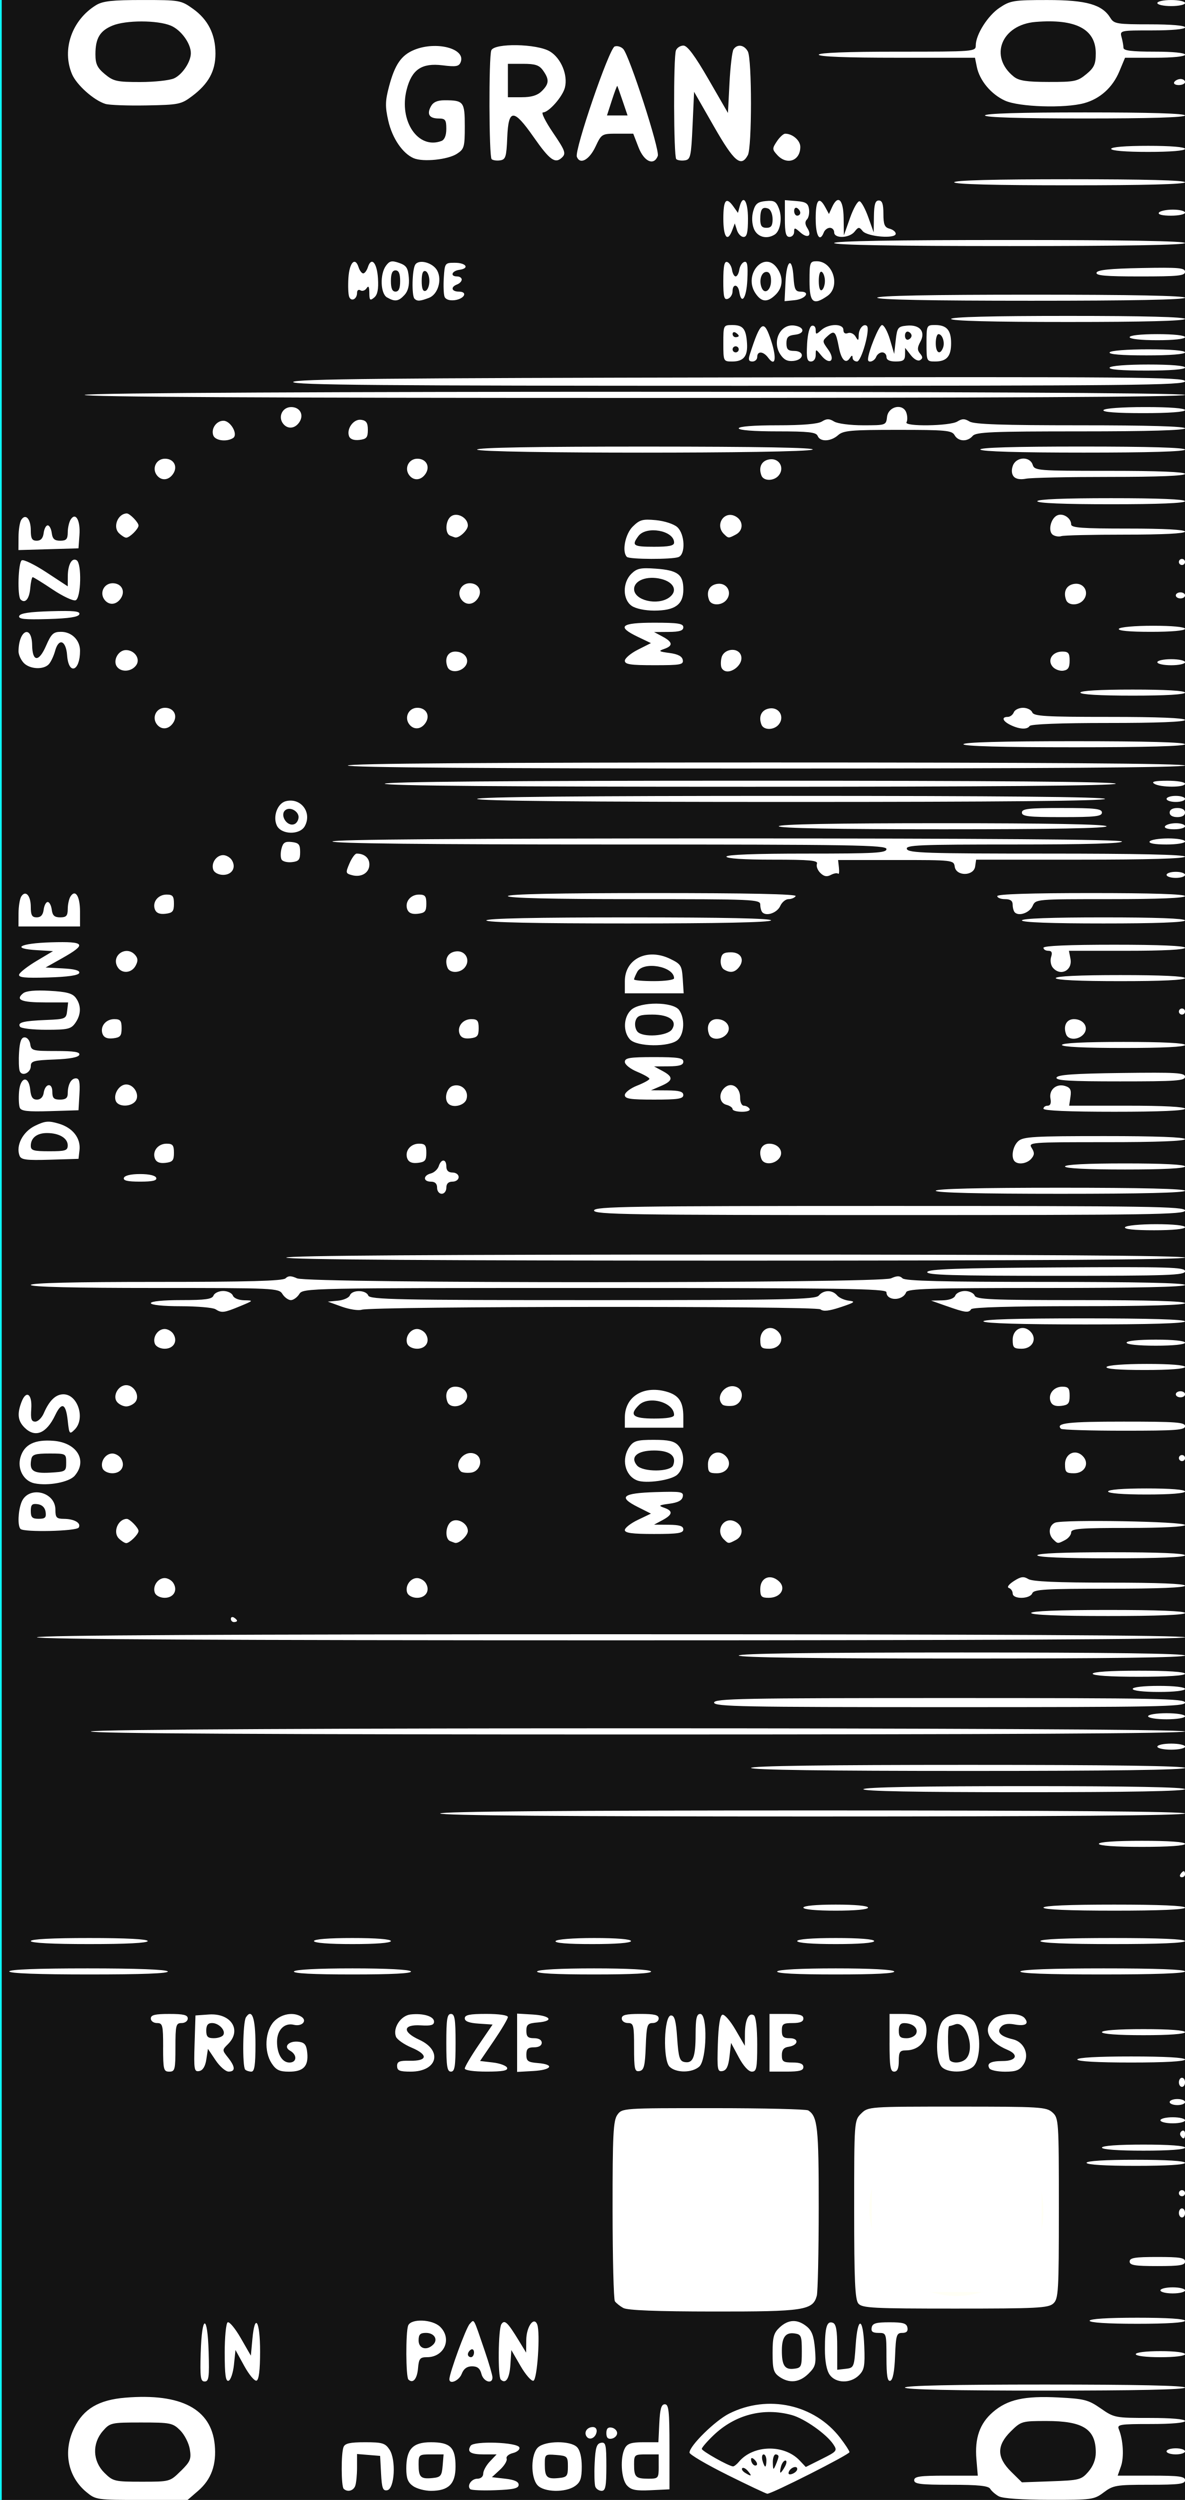 <?xml version="1.0" encoding="UTF-8" standalone="no"?>
<!-- Created with Inkscape (http://www.inkscape.org/) -->

<svg
   width="60.96mm"
   height="128.5mm"
   version="1.1"
   viewBox="0 0 60.96 128.5"
   id="svg16"
   sodipodi:docname="nozori_68_GRANULATOR_dark.svg"
   inkscape:version="1.1.1 (3bf5ae0d25, 2021-09-20, custom)"
   xmlns:inkscape="http://www.inkscape.org/namespaces/inkscape"
   xmlns:sodipodi="http://sodipodi.sourceforge.net/DTD/sodipodi-0.dtd"
   xmlns:xlink="http://www.w3.org/1999/xlink"
   xmlns="http://www.w3.org/2000/svg"
   xmlns:svg="http://www.w3.org/2000/svg"
   xmlns:rdf="http://www.w3.org/1999/02/22-rdf-syntax-ns#"
   xmlns:cc="http://creativecommons.org/ns#"
   xmlns:dc="http://purl.org/dc/elements/1.1/">
  <rect x="0" y="0" width="60.96" height="128.5" fill="#808080" stroke="none"/>
  <defs
     id="defs20">
    <linearGradient
       inkscape:collect="always"
       id="linearGradient4556">
      <stop
         style="stop-color:#000000;stop-opacity:1;"
         offset="0"
         id="stop4552" />
      <stop
         style="stop-color:#000000;stop-opacity:0;"
         offset="1"
         id="stop4554" />
    </linearGradient>
    <radialGradient
       inkscape:collect="always"
       xlink:href="#linearGradient4556"
       id="radialGradient4560"
       cx="30.633"
       cy="14.416"
       fx="30.633"
       fy="14.416"
       r="3.506"
       gradientTransform="matrix(1,0,0,0.975,0,0.358)"
       gradientUnits="userSpaceOnUse" />
  </defs>
  <sodipodi:namedview
     pagecolor="#ffffff"
     bordercolor="#666666"
     borderopacity="1"
     objecttolerance="10"
     gridtolerance="10"
     guidetolerance="10"
     inkscape:pageopacity="0"
     inkscape:pageshadow="2"
     inkscape:window-width="1920"
     inkscape:window-height="1060"
     id="namedview18"
     showgrid="false"
     inkscape:zoom="1.4142136"
     inkscape:cx="-97.580733"
     inkscape:cy="277.18585"
     inkscape:window-x="1920"
     inkscape:window-y="1100"
     inkscape:window-maximized="1"
     inkscape:current-layer="layer11"
     inkscape:pagecheckerboard="0"
     inkscape:document-units="mm" />
  <g
     inkscape:groupmode="layer"
     id="layer3"
     inkscape:label="bg uniform"
     style="display:inline">
    <rect
       style="fill:#131313;fill-opacity:1;fill-rule:nonzero;stroke:#09ffff;stroke-width:0.247;stroke-opacity:1"
       id="rect48"
       width="61.164"
       height="128.89"
       x="-0.036"
       y="-0.142" />
    <rect
       style="fill:#ffffff;fill-opacity:1;fill-rule:nonzero;stroke:#fffff5;stroke-width:0.265;stroke-opacity:1"
       id="rect1206"
       width="9.482"
       height="9.163"
       x="32.081"
       y="108.987" />
    <rect
       style="fill:#ffffff;fill-opacity:1;fill-rule:nonzero;stroke:#fffff5;stroke-width:0.3;stroke-opacity:1"
       id="rect1208"
       width="9.035"
       height="8.956"
       x="44.699"
       y="109.009"
       ry="0" />
  </g>
  <g
     inkscape:groupmode="layer"
     id="layer11"
     inkscape:label="68_GRANULATOR"
     style="display:inline">
    <path
       style="fill:#ffffff;stroke-width:0.157"
       d="m 4.441,128.093 c -0.965,-0.8 -1.209,-2.1 -0.621,-3.299 0.48,-0.977 1.26,-1.437 2.63,-1.55 2.865,-0.237 4.417,0.58 4.596,2.418 0.099,1.02 -0.173,1.78 -0.847,2.364 l -0.55,0.476 H 7.291 c -2.312,0 -2.367,-0.008 -2.85,-0.409 z m 4.859,-1.078 c 0.494,-0.487 0.548,-0.617 0.464,-1.124 -0.052,-0.315 -0.276,-0.752 -0.499,-0.972 -0.38,-0.375 -0.5,-0.399 -1.998,-0.399 -1.55,0 -1.604,0.012 -1.976,0.438 -0.561,0.643 -0.527,1.551 0.081,2.15 0.444,0.438 0.521,0.456 1.916,0.456 1.452,0 1.454,-6.2e-4 2.011,-0.551 z m 42.083,1.301 c -0.174,-0.097 -0.374,-0.271 -0.443,-0.386 -0.094,-0.156 -0.607,-0.209 -2.019,-0.209 -1.576,0 -1.892,-0.039 -1.892,-0.234 0,-0.193 0.287,-0.234 1.636,-0.234 h 1.636 l -0.071,-0.841 c -0.092,-1.089 0.17,-1.839 0.844,-2.423 0.752,-0.651 1.616,-0.845 3.37,-0.756 1.338,0.068 1.544,0.121 2.182,0.564 0.69,0.48 0.74,0.489 2.521,0.489 1.105,0 1.816,0.061 1.816,0.156 0,0.095 -0.692,0.156 -1.759,0.156 -1.612,0 -1.749,0.023 -1.647,0.273 0.223,0.546 0.274,1.433 0.108,1.902 l -0.169,0.479 h 1.734 c 1.435,0 1.734,0.04 1.734,0.234 0,0.195 -0.309,0.234 -1.831,0.234 -1.71,0 -1.866,0.026 -2.35,0.39 -0.499,0.375 -0.607,0.39 -2.8,0.386 -1.395,-0.003 -2.404,-0.073 -2.598,-0.181 z m 4.606,-1.267 c 0.247,-0.283 0.382,-0.632 0.382,-0.986 0,-1.205 -0.652,-1.62 -2.541,-1.62 -1.256,0 -1.305,0.014 -1.829,0.531 -0.736,0.726 -0.731,1.34 0.015,2.076 l 0.554,0.546 1.519,-0.054 c 1.436,-0.051 1.539,-0.078 1.901,-0.492 z m -18.579,0.159 c -1.067,-0.53 -1.94,-1.043 -1.94,-1.14 0,-0.349 1.322,-1.648 2.044,-2.008 1.995,-0.997 4.387,-0.471 5.711,1.254 0.259,0.337 0.472,0.665 0.475,0.729 0.005,0.121 -4.017,2.155 -4.229,2.139 -0.067,-0.005 -0.994,-0.443 -2.061,-0.973 z m 1.066,-0.193 c -0.11,-0.131 -0.242,-0.197 -0.292,-0.148 -0.05,0.05 0.013,0.156 0.141,0.236 0.335,0.209 0.379,0.183 0.151,-0.088 z m 2.537,-0.104 c 0,-0.205 -0.36,-0.077 -0.439,0.157 -0.039,0.114 0.034,0.149 0.188,0.091 0.138,-0.052 0.251,-0.163 0.251,-0.247 z m -0.633,-0.126 c 0.094,-0.173 0.104,-0.312 0.024,-0.312 -0.08,0 -0.183,0.141 -0.228,0.312 -0.046,0.172 -0.056,0.312 -0.024,0.312 0.032,0 0.135,-0.141 0.228,-0.312 z M 40.05,126.277 c 0.006,-0.064 -0.06,-0.117 -0.147,-0.117 -0.087,0 -0.153,0.193 -0.147,0.429 0.01,0.38 0.027,0.394 0.147,0.117 0.075,-0.172 0.141,-0.365 0.147,-0.429 z m -2.039,0.263 c 0.739,-0.878 2.327,-0.912 3.126,-0.066 l 0.315,0.333 0.822,-0.411 c 0.786,-0.393 0.812,-0.426 0.595,-0.753 -0.352,-0.529 -1.485,-1.327 -2.138,-1.506 -1.46,-0.4 -2.92,-0.021 -4.034,1.048 -0.327,0.313 -0.594,0.624 -0.594,0.691 0,0.112 1.375,0.884 1.604,0.901 0.055,0.004 0.192,-0.103 0.305,-0.237 z m 0.812,-0.102 c -0.114,-0.112 -0.187,-0.121 -0.187,-0.023 0,0.208 0.187,0.393 0.293,0.289 0.045,-0.044 -0.003,-0.164 -0.106,-0.265 z m 0.604,0.034 c 0,-0.172 -0.065,-0.312 -0.144,-0.312 -0.079,0 -0.106,0.141 -0.061,0.312 0.046,0.172 0.11,0.312 0.144,0.312 0.033,0 0.061,-0.141 0.061,-0.312 z m -21.746,1.457 c -0.132,-0.13 -0.139,-1.813 -0.009,-2.147 0.074,-0.189 0.331,-0.247 1.105,-0.247 0.891,0 1.038,0.044 1.259,0.376 0.348,0.523 0.265,2.02 -0.116,2.091 -0.224,0.042 -0.277,-0.102 -0.317,-0.857 l -0.048,-0.908 -0.594,-0.049 -0.594,-0.049 v 0.699 c 0,0.385 -0.043,0.81 -0.096,0.946 -0.099,0.254 -0.403,0.327 -0.59,0.143 z m 3.572,-0.139 c -0.269,-0.186 -0.352,-0.398 -0.352,-0.902 0,-1 0.33,-1.353 1.264,-1.353 1.003,0 1.269,0.263 1.269,1.251 0,0.895 -0.357,1.247 -1.267,1.247 -0.31,0 -0.721,-0.109 -0.915,-0.243 z m 1.518,-1.045 0.049,-0.586 h -0.643 c -0.623,0 -0.643,0.016 -0.643,0.52 0,0.651 0.105,0.755 0.707,0.697 0.431,-0.042 0.486,-0.107 0.53,-0.632 z m 1.419,1.201 c -0.182,-0.18 0.064,-0.537 0.369,-0.537 0.176,0 0.3,-0.109 0.3,-0.263 0,-0.145 0.155,-0.426 0.344,-0.625 l 0.344,-0.361 h -0.652 c -0.691,0 -0.885,-0.126 -0.685,-0.444 0.164,-0.261 2.417,-0.183 2.508,0.087 0.035,0.104 -0.115,0.234 -0.333,0.288 -0.219,0.054 -0.364,0.182 -0.323,0.286 0.04,0.104 -0.114,0.361 -0.342,0.571 l -0.415,0.383 0.688,0.078 c 0.47,0.053 0.688,0.152 0.688,0.312 0,0.184 -0.259,0.244 -1.195,0.279 -0.657,0.025 -1.24,3.1e-4 -1.295,-0.054 z m 3.465,-0.198 c -0.369,-0.402 -0.352,-1.616 0.028,-1.954 0.38,-0.339 1.656,-0.348 1.995,-0.013 0.158,0.156 0.249,0.523 0.249,1.006 0,0.609 -0.07,0.809 -0.352,1.004 -0.493,0.341 -1.59,0.316 -1.919,-0.043 z m 1.559,-0.964 c 0,-0.519 -0.03,-0.549 -0.594,-0.595 -0.579,-0.047 -0.594,-0.035 -0.594,0.481 0,0.661 0.104,0.765 0.707,0.706 0.435,-0.042 0.481,-0.099 0.481,-0.593 z m 1.412,1.037 c -0.045,-0.116 -0.061,-0.66 -0.035,-1.208 0.038,-0.803 0.102,-1.007 0.325,-1.049 0.245,-0.046 0.277,0.092 0.277,1.208 0,1.028 -0.045,1.261 -0.242,1.261 -0.133,0 -0.28,-0.095 -0.325,-0.212 z m 1.627,-0.067 c -0.303,-0.33 -0.363,-1.44 -0.104,-1.917 0.128,-0.236 0.335,-0.302 0.942,-0.302 h 0.779 l 0.047,-0.976 c 0.036,-0.743 0.104,-0.976 0.285,-0.976 0.2,0 0.238,0.347 0.238,2.186 v 2.186 l -0.959,0.046 c -0.774,0.037 -1.011,-0.011 -1.227,-0.246 z m 1.632,-0.97 v -0.625 h -0.633 c -0.612,0 -0.633,0.017 -0.633,0.52 0,0.649 0.081,0.729 0.739,0.729 0.51,0 0.528,-0.021 0.528,-0.625 z m 26.126,-0.781 c 0,-0.086 0.214,-0.156 0.475,-0.156 0.261,0 0.475,0.07 0.475,0.156 0,0.086 -0.214,0.156 -0.475,0.156 -0.261,0 -0.475,-0.07 -0.475,-0.156 z m -29.842,-0.772 c -0.139,-0.222 0.038,-0.477 0.332,-0.477 0.139,0 0.218,0.11 0.189,0.26 -0.062,0.314 -0.378,0.445 -0.521,0.216 z m 1.024,-0.164 c 0,-0.235 0.083,-0.319 0.277,-0.283 0.152,0.029 0.277,0.156 0.277,0.283 0,0.126 -0.125,0.254 -0.277,0.283 -0.194,0.037 -0.277,-0.047 -0.277,-0.283 z m 15.359,-2.342 c 0,-0.102 2.507,-0.156 7.205,-0.156 4.697,0 7.205,0.054 7.205,0.156 0,0.102 -2.507,0.156 -7.205,0.156 -4.697,0 -7.205,-0.054 -7.205,-0.156 z m -36.226,-1.796 c 0.06,-1.98 0.349,-2.007 0.407,-0.038 0.039,1.299 0.009,1.522 -0.204,1.522 -0.212,0 -0.242,-0.22 -0.204,-1.484 z m 1.233,0.023 c 0,-0.818 0.069,-1.529 0.153,-1.581 0.084,-0.051 0.387,0.313 0.673,0.81 l 0.52,0.904 0.079,-0.859 c 0.127,-1.376 0.396,-0.934 0.396,0.651 0,0.946 -0.062,1.452 -0.183,1.492 -0.101,0.033 -0.386,-0.308 -0.633,-0.758 l -0.45,-0.819 -0.079,0.759 c -0.044,0.418 -0.168,0.788 -0.277,0.823 -0.149,0.048 -0.198,-0.303 -0.198,-1.423 z m 9.451,1.36 c -0.134,-0.133 -0.145,-2.435 -0.013,-2.775 0.144,-0.371 1.248,-0.327 1.646,0.065 0.624,0.616 0.215,1.561 -0.676,1.561 -0.362,0 -0.42,0.072 -0.463,0.573 -0.047,0.55 -0.264,0.802 -0.494,0.575 z m 1.272,-1.792 c 0.268,-0.264 0.06,-0.606 -0.369,-0.606 -0.299,0 -0.379,0.083 -0.379,0.39 0,0.421 0.417,0.541 0.748,0.215 z m 0.836,1.776 c 0,-0.312 0.856,-2.644 1.042,-2.839 0.245,-0.256 0.172,-0.386 0.777,1.382 0.218,0.638 0.397,1.252 0.397,1.366 0,0.369 -0.466,0.219 -0.568,-0.183 -0.072,-0.282 -0.206,-0.39 -0.482,-0.39 -0.262,0 -0.43,0.123 -0.533,0.39 -0.135,0.35 -0.633,0.565 -0.633,0.274 z m 1.267,-1.376 c 0,-0.134 -0.071,-0.2 -0.158,-0.147 -0.087,0.053 -0.158,0.163 -0.158,0.243 0,0.081 0.071,0.147 0.158,0.147 0.087,0 0.158,-0.11 0.158,-0.243 z m 1.376,1.392 c -0.157,-0.154 -0.13,-2.591 0.031,-2.842 0.163,-0.254 0.316,-0.112 0.894,0.835 l 0.381,0.625 0.005,-0.644 c 0.005,-0.685 0.395,-1.24 0.564,-0.804 0.165,0.425 0.004,2.826 -0.194,2.891 -0.104,0.034 -0.402,-0.307 -0.663,-0.757 l -0.474,-0.819 -0.049,0.757 c -0.046,0.708 -0.242,1.008 -0.495,0.759 z m 14.335,-0.142 c -0.3,-0.207 -0.352,-0.387 -0.352,-1.222 0,-0.821 0.059,-1.033 0.366,-1.318 0.448,-0.415 0.907,-0.432 1.382,-0.053 0.273,0.218 0.376,0.496 0.432,1.16 0.066,0.781 0.03,0.916 -0.334,1.275 -0.464,0.457 -0.983,0.512 -1.495,0.159 z m 1.152,-1.318 c 0,-0.786 -0.032,-0.863 -0.378,-0.911 -0.453,-0.063 -0.646,0.192 -0.649,0.86 -0.004,0.778 0.145,1.011 0.612,0.958 0.392,-0.045 0.415,-0.096 0.415,-0.906 z m 1.434,1.214 c -0.159,-0.223 -0.246,-0.692 -0.246,-1.314 0,-1.137 0.101,-1.473 0.409,-1.357 0.166,0.063 0.224,0.389 0.224,1.25 v 1.165 l 0.435,-0.049 c 0.424,-0.048 0.438,-0.081 0.515,-1.22 0.102,-1.503 0.381,-1.458 0.442,0.07 0.04,1.002 6.34e-4,1.211 -0.277,1.484 -0.436,0.43 -1.186,0.416 -1.502,-0.028 z m 2.92,-0.889 c 0,-1.252 -0.003,-1.262 -0.407,-1.262 -0.303,0 -0.394,-0.07 -0.354,-0.273 0.043,-0.221 0.221,-0.273 0.92,-0.273 0.699,0 0.877,0.053 0.92,0.273 0.037,0.188 -0.047,0.273 -0.268,0.273 -0.291,0 -0.326,0.113 -0.368,1.198 -0.03,0.785 -0.114,1.22 -0.244,1.262 -0.147,0.048 -0.198,-0.258 -0.198,-1.198 z m 12.826,-0.169 c 0,-0.091 0.528,-0.156 1.267,-0.156 0.739,0 1.267,0.065 1.267,0.156 0,0.091 -0.528,0.156 -1.267,0.156 -0.739,0 -1.267,-0.065 -1.267,-0.156 z m -2.375,-1.718 c 0,-0.097 0.924,-0.156 2.454,-0.156 1.531,0 2.454,0.059 2.454,0.156 0,0.097 -0.924,0.156 -2.454,0.156 -1.531,0 -2.454,-0.059 -2.454,-0.156 z M 32.065,118.635 c -0.174,-0.097 -0.369,-0.253 -0.433,-0.347 -0.064,-0.093 -0.117,-2.209 -0.119,-4.702 -0.002,-3.852 0.035,-4.584 0.244,-4.879 0.245,-0.345 0.268,-0.347 4.948,-0.345 2.586,0.001 4.78,0.054 4.876,0.117 0.479,0.316 0.538,0.863 0.536,4.984 -0.001,2.303 -0.046,4.348 -0.099,4.544 -0.202,0.745 -0.654,0.814 -5.314,0.809 -2.922,-0.003 -4.425,-0.062 -4.639,-0.182 z m 6.085,-0.839 c 1.246,-0.365 2.583,-1.699 2.945,-2.938 0.815,-2.794 -1.413,-5.717 -4.359,-5.717 -1.568,0 -3.252,1.009 -4.004,2.4 -0.463,0.856 -0.504,3.176 -0.07,3.96 1.136,2.055 3.265,2.945 5.488,2.294 z m 6.008,0.612 c -0.173,-0.206 -0.217,-1.185 -0.217,-4.836 0,-4.556 0.002,-4.579 0.361,-4.933 0.359,-0.354 0.386,-0.356 4.932,-0.356 4.273,0 4.593,0.019 4.904,0.297 0.324,0.29 0.333,0.419 0.333,4.933 0,4.293 -0.021,4.655 -0.29,4.894 -0.256,0.228 -0.842,0.258 -5.048,0.258 -4.233,0 -4.782,-0.029 -4.975,-0.258 z m 7.081,-0.88 c 1.522,-0.762 2.431,-2.176 2.437,-3.792 0.007,-1.825 -0.793,-3.179 -2.394,-4.053 -0.742,-0.405 -1.007,-0.463 -2.115,-0.463 -1.124,0 -1.365,0.055 -2.138,0.484 -2.663,1.48 -3.101,4.931 -0.897,7.064 1.367,1.322 3.384,1.623 5.107,0.761 z m 8.457,0.201 c 0,-0.086 0.285,-0.156 0.633,-0.156 0.348,0 0.633,0.07 0.633,0.156 0,0.086 -0.285,0.156 -0.633,0.156 -0.348,0 -0.633,-0.07 -0.633,-0.156 z m -1.583,-1.483 c 0,-0.191 0.264,-0.234 1.425,-0.234 1.161,0 1.425,0.043 1.425,0.234 0,0.191 -0.264,0.234 -1.425,0.234 -1.161,0 -1.425,-0.043 -1.425,-0.234 z m 2.533,-2.498 c 0,-0.129 0.071,-0.234 0.158,-0.234 0.087,0 0.158,0.105 0.158,0.234 0,0.129 -0.071,0.234 -0.158,0.234 -0.087,0 -0.158,-0.105 -0.158,-0.234 z m 0,-1.015 c 0,-0.086 0.071,-0.156 0.158,-0.156 0.087,0 0.158,0.07 0.158,0.156 0,0.086 -0.071,0.156 -0.158,0.156 -0.087,0 -0.158,-0.07 -0.158,-0.156 z m -4.75,-1.561 c 0,-0.098 0.95,-0.156 2.533,-0.156 1.583,0 2.533,0.059 2.533,0.156 0,0.098 -0.95,0.156 -2.533,0.156 -1.583,0 -2.533,-0.059 -2.533,-0.156 z m 0.792,-0.781 c 0,-0.096 0.818,-0.156 2.138,-0.156 1.32,0 2.138,0.06 2.138,0.156 0,0.096 -0.818,0.156 -2.138,0.156 -1.32,0 -2.138,-0.06 -2.138,-0.156 z m 4.044,-0.614 c -0.05,-0.08 -0.019,-0.189 0.07,-0.243 0.089,-0.054 0.161,0.011 0.161,0.145 0,0.274 -0.095,0.315 -0.231,0.098 z m -1.036,-0.791 c 0,-0.086 0.285,-0.156 0.633,-0.156 0.348,0 0.633,0.07 0.633,0.156 0,0.086 -0.285,0.156 -0.633,0.156 -0.348,0 -0.633,-0.07 -0.633,-0.156 z m 0.475,-0.937 c 0,-0.086 0.178,-0.156 0.396,-0.156 0.218,0 0.396,0.07 0.396,0.156 0,0.086 -0.178,0.156 -0.396,0.156 -0.218,0 -0.396,-0.07 -0.396,-0.156 z m 0.475,-1.015 c 0,-0.129 0.071,-0.234 0.158,-0.234 0.087,0 0.158,0.105 0.158,0.234 0,0.129 -0.071,0.234 -0.158,0.234 -0.087,0 -0.158,-0.105 -0.158,-0.234 z M 8.393,105.237 c 0,-1.145 -0.026,-1.249 -0.317,-1.249 -0.176,0 -0.317,-0.104 -0.317,-0.234 0,-0.182 0.211,-0.234 0.95,-0.234 0.739,0 0.95,0.052 0.95,0.234 0,0.13 -0.141,0.234 -0.317,0.234 -0.29,0 -0.317,0.104 -0.317,1.249 0,1.145 -0.026,1.249 -0.317,1.249 -0.29,0 -0.317,-0.104 -0.317,-1.249 z m 1.617,-0.183 0.046,-1.457 0.689,-0.049 c 1.141,-0.081 1.712,0.804 0.983,1.523 -0.304,0.3 -0.304,0.307 0,0.688 0.381,0.478 0.392,0.727 0.03,0.724 -0.152,-0.001 -0.454,-0.265 -0.669,-0.586 l -0.392,-0.584 -0.083,0.545 c -0.054,0.358 -0.18,0.563 -0.366,0.598 -0.258,0.049 -0.279,-0.075 -0.238,-1.403 z m 1.475,-0.449 c 0.143,-0.228 -0.221,-0.618 -0.578,-0.618 -0.212,0 -0.297,0.113 -0.297,0.39 0,0.31 0.08,0.39 0.387,0.39 0.213,0 0.432,-0.073 0.489,-0.163 z m 1.13,1.776 c -0.156,-0.153 -0.124,-2.436 0.037,-2.687 0.309,-0.481 0.49,0.035 0.49,1.395 0,1.059 -0.051,1.396 -0.211,1.396 -0.116,0 -0.259,-0.047 -0.317,-0.104 z m 1.363,-0.318 c -0.405,-0.61 -0.347,-1.668 0.118,-2.157 0.373,-0.392 0.995,-0.501 1.402,-0.246 0.33,0.206 0.04,0.522 -0.382,0.418 -0.481,-0.119 -0.865,0.266 -0.865,0.868 0,0.632 0.262,1.072 0.639,1.072 0.386,0 0.408,-0.399 0.034,-0.607 -0.374,-0.208 -0.054,-0.531 0.457,-0.46 0.295,0.041 0.385,0.162 0.425,0.57 0.067,0.691 -0.2,0.966 -0.937,0.966 -0.489,0 -0.666,-0.084 -0.891,-0.423 z m 6.449,0.136 c 0,-0.234 0.12,-0.284 0.657,-0.273 0.914,0.019 0.959,-0.307 0.092,-0.674 -0.387,-0.163 -0.749,-0.416 -0.806,-0.562 -0.174,-0.448 0.245,-1.087 0.751,-1.144 0.65,-0.073 1.207,0.097 1.207,0.369 0,0.178 -0.161,0.224 -0.667,0.192 -0.939,-0.059 -0.986,0.33 -0.089,0.741 1.219,0.558 0.928,1.637 -0.442,1.637 -0.575,0 -0.701,-0.052 -0.701,-0.287 z m 2.533,-1.197 c 0,-1.214 0.043,-1.483 0.238,-1.483 0.194,0 0.238,0.269 0.238,1.483 0,1.214 -0.043,1.483 -0.238,1.483 -0.194,0 -0.238,-0.269 -0.238,-1.483 z m 0.95,1.322 c 0,-0.089 0.322,-0.633 0.715,-1.21 l 0.715,-1.049 -0.715,-0.048 c -0.496,-0.033 -0.715,-0.117 -0.715,-0.273 0,-0.175 0.247,-0.226 1.108,-0.226 0.656,0 1.108,0.066 1.108,0.161 0,0.089 -0.322,0.633 -0.715,1.21 l -0.715,1.049 0.663,0.078 c 0.365,0.043 0.693,0.166 0.728,0.273 0.048,0.144 -0.23,0.195 -1.057,0.195 -0.665,0 -1.122,-0.066 -1.122,-0.161 z m 2.692,-1.322 v -1.5 l 0.794,0.047 c 0.937,0.056 1.128,0.338 0.275,0.408 -0.51,0.042 -0.594,0.102 -0.594,0.429 0,0.302 0.082,0.381 0.396,0.381 0.246,0 0.396,0.088 0.396,0.234 0,0.146 -0.15,0.234 -0.396,0.234 -0.314,0 -0.396,0.079 -0.396,0.381 0,0.327 0.083,0.388 0.594,0.429 0.882,0.072 0.718,0.354 -0.238,0.408 l -0.831,0.047 z m 6.017,0.246 c 0,-1.156 -0.026,-1.261 -0.317,-1.261 -0.176,0 -0.317,-0.104 -0.317,-0.234 0,-0.182 0.211,-0.234 0.95,-0.234 0.739,0 0.95,0.052 0.95,0.234 0,0.129 -0.14,0.234 -0.31,0.234 -0.277,0 -0.315,0.128 -0.356,1.208 -0.038,1.005 -0.093,1.217 -0.323,1.261 -0.245,0.046 -0.277,-0.092 -0.277,-1.208 z m 1.826,0.986 c -0.354,-0.349 -0.289,-2.637 0.074,-2.637 0.183,0 0.256,0.269 0.317,1.17 0.067,0.986 0.126,1.178 0.377,1.225 0.438,0.082 0.568,-0.242 0.571,-1.419 0.002,-0.832 0.053,-1.054 0.24,-1.054 0.383,0 0.338,2.36 -0.052,2.708 -0.369,0.329 -1.195,0.333 -1.526,0.007 z m 2.483,-1.167 c 0.03,-0.945 0.111,-1.466 0.235,-1.506 0.104,-0.034 0.406,0.312 0.671,0.768 l 0.483,0.83 0.004,-0.625 c 0.004,-0.708 0.196,-1.106 0.456,-0.948 0.108,0.066 0.176,0.647 0.176,1.503 0,1.226 -0.034,1.396 -0.277,1.396 -0.169,0 -0.431,-0.287 -0.673,-0.739 l -0.396,-0.739 -0.079,0.698 c -0.058,0.509 -0.156,0.713 -0.362,0.751 -0.258,0.048 -0.279,-0.075 -0.238,-1.391 z m 2.658,-0.064 v -1.483 h 0.871 c 0.669,0 0.871,0.054 0.871,0.234 0,0.164 -0.167,0.234 -0.554,0.234 -0.486,0 -0.554,0.048 -0.554,0.39 0,0.316 0.078,0.39 0.409,0.39 0.496,0 0.442,0.367 -0.065,0.44 -0.245,0.035 -0.344,0.159 -0.344,0.429 0,0.33 0.073,0.379 0.554,0.379 0.387,0 0.554,0.071 0.554,0.234 0,0.18 -0.202,0.234 -0.871,0.234 h -0.871 z m 6.175,0 v -1.483 h 0.644 c 0.934,0 1.256,0.22 1.256,0.855 0,0.592 -0.445,1.018 -1.064,1.018 -0.307,0 -0.361,0.082 -0.361,0.546 0,0.382 -0.072,0.546 -0.238,0.546 -0.194,0 -0.238,-0.269 -0.238,-1.483 z m 1.374,-0.484 c 0.107,-0.274 -0.188,-0.525 -0.622,-0.528 -0.191,-0.002 -0.277,0.119 -0.277,0.388 0,0.314 0.079,0.39 0.401,0.39 0.221,0 0.444,-0.112 0.498,-0.25 z m 1.298,1.709 c -0.341,-0.405 -0.285,-1.977 0.084,-2.38 0.383,-0.417 1.105,-0.425 1.519,-0.016 0.436,0.43 0.454,2.015 0.027,2.396 -0.377,0.336 -1.348,0.336 -1.631,1.5e-4 z m 1.255,-0.398 c 0.495,-0.488 0.023,-1.992 -0.556,-1.773 -0.127,0.048 -0.26,0.087 -0.296,0.087 -0.111,0 -0.074,1.658 0.039,1.77 0.168,0.166 0.606,0.121 0.813,-0.083 z m 1.213,0.489 C 50.74,106.063 50.96,105.94 51.579,105.94 c 0.706,0 0.847,-0.324 0.251,-0.574 -1.007,-0.424 -1.295,-1.067 -0.713,-1.587 0.348,-0.311 1.344,-0.341 1.59,-0.049 0.254,0.302 0.04,0.433 -0.532,0.327 -0.334,-0.062 -0.559,-0.018 -0.686,0.134 -0.227,0.27 -0.019,0.482 0.618,0.632 0.586,0.138 0.867,0.807 0.544,1.294 -0.198,0.298 -0.384,0.371 -0.946,0.371 -0.385,0 -0.747,-0.075 -0.804,-0.167 z m 4.519,-0.458 c 0,-0.098 1.029,-0.156 2.771,-0.156 1.742,0 2.771,0.058 2.771,0.156 0,0.098 -1.029,0.156 -2.771,0.156 -1.742,0 -2.771,-0.058 -2.771,-0.156 z m 1.267,-1.405 c 0,-0.096 0.818,-0.156 2.138,-0.156 1.32,0 2.138,0.06 2.138,0.156 0,0.096 -0.818,0.156 -2.138,0.156 -1.32,0 -2.138,-0.06 -2.138,-0.156 z M 0.476,101.334 c 0,-0.1 1.448,-0.156 4.028,-0.156 2.515,0 4.065,0.059 4.126,0.156 0.064,0.103 -1.318,0.156 -4.028,0.156 -2.645,0 -4.126,-0.056 -4.126,-0.156 z m 14.647,0 c 0.059,-0.095 1.239,-0.156 3.008,-0.156 1.77,0 2.949,0.061 3.008,0.156 0.064,0.102 -0.978,0.156 -3.008,0.156 -2.031,0 -3.072,-0.054 -3.008,-0.156 z m 12.509,0 c 0.059,-0.095 1.212,-0.156 2.929,-0.156 1.717,0 2.87,0.061 2.929,0.156 0.064,0.102 -0.952,0.156 -2.929,0.156 -1.978,0 -2.993,-0.054 -2.929,-0.156 z m 12.351,0 c 0.059,-0.095 1.239,-0.156 3.008,-0.156 1.77,0 2.949,0.061 3.008,0.156 0.064,0.102 -0.978,0.156 -3.008,0.156 -2.031,0 -3.072,-0.054 -3.008,-0.156 z m 12.509,0 c 0.061,-0.098 1.664,-0.156 4.285,-0.156 2.686,0 4.187,0.056 4.187,0.156 0,0.1 -1.534,0.156 -4.285,0.156 -2.816,0 -4.251,-0.053 -4.187,-0.156 z M 1.584,99.773 c 0,-0.099 1.108,-0.156 3.008,-0.156 1.9,0 3.008,0.058 3.008,0.156 0,0.099 -1.108,0.156 -3.008,0.156 -1.9,0 -3.008,-0.058 -3.008,-0.156 z m 14.567,0 c 0,-0.096 0.765,-0.156 1.979,-0.156 1.214,0 1.979,0.06 1.979,0.156 0,0.096 -0.765,0.156 -1.979,0.156 -1.214,0 -1.979,-0.06 -1.979,-0.156 z m 12.43,0 c 0.056,-0.09 0.899,-0.156 1.989,-0.156 1.155,0 1.891,0.061 1.891,0.156 0,0.096 -0.768,0.156 -1.989,0.156 -1.285,0 -1.954,-0.055 -1.891,-0.156 z m 12.43,0 c 0,-0.096 0.765,-0.156 1.979,-0.156 1.214,0 1.979,0.06 1.979,0.156 0,0.096 -0.765,0.156 -1.979,0.156 -1.214,0 -1.979,-0.06 -1.979,-0.156 z m 12.509,0 c 0,-0.1 1.346,-0.156 3.721,-0.156 2.375,0 3.721,0.056 3.721,0.156 0,0.1 -1.346,0.156 -3.721,0.156 -2.375,0 -3.721,-0.056 -3.721,-0.156 z M 41.328,98.055 c 0,-0.094 0.66,-0.156 1.663,-0.156 1.003,0 1.663,0.062 1.663,0.156 0,0.094 -0.66,0.156 -1.663,0.156 -1.003,0 -1.663,-0.062 -1.663,-0.156 z m 12.351,0 c 0,-0.1 1.32,-0.156 3.642,-0.156 2.322,0 3.642,0.057 3.642,0.156 0,0.1 -1.32,0.156 -3.642,0.156 -2.322,0 -3.642,-0.057 -3.642,-0.156 z m 7.046,-1.718 c 0.054,-0.086 0.129,-0.156 0.168,-0.156 0.038,0 0.07,0.07 0.07,0.156 0,0.086 -0.075,0.156 -0.168,0.156 -0.092,0 -0.124,-0.07 -0.07,-0.156 z m -4.196,-1.561 c 0,-0.097 0.844,-0.156 2.217,-0.156 1.372,0 2.217,0.059 2.217,0.156 0,0.097 -0.844,0.156 -2.217,0.156 -1.372,0 -2.217,-0.059 -2.217,-0.156 z M 22.644,93.215 c 0,-0.103 6.492,-0.156 19.159,-0.156 12.667,0 19.159,0.053 19.159,0.156 0,0.103 -6.492,0.156 -19.159,0.156 -12.667,0 -19.159,-0.053 -19.159,-0.156 z m 21.772,-1.249 c 0.063,-0.101 3.01,-0.156 8.322,-0.156 5.377,0 8.224,0.054 8.224,0.156 0,0.102 -2.88,0.156 -8.322,0.156 -5.508,0 -8.289,-0.053 -8.224,-0.156 z m -5.779,-1.093 c 0,-0.103 3.827,-0.156 11.163,-0.156 7.336,0 11.163,0.054 11.163,0.156 0,0.103 -3.827,0.156 -11.163,0.156 -7.336,0 -11.163,-0.054 -11.163,-0.156 z m 20.901,-1.093 c 0,-0.086 0.321,-0.156 0.713,-0.156 0.392,0 0.713,0.07 0.713,0.156 0,0.086 -0.321,0.156 -0.713,0.156 -0.392,0 -0.713,-0.07 -0.713,-0.156 z M 4.672,88.999 c 0.136,-0.216 56.29,-0.216 56.29,0 0,0.104 -9.504,0.156 -28.194,0.156 -18.756,0 -28.161,-0.052 -28.096,-0.156 z M 59.062,88.218 c 0,-0.087 0.422,-0.156 0.95,-0.156 0.528,0 0.95,0.069 0.95,0.156 0,0.087 -0.422,0.156 -0.95,0.156 -0.528,0 -0.95,-0.069 -0.95,-0.156 z M 36.736,87.516 c 0,-0.206 1.451,-0.234 12.113,-0.234 10.662,0 12.113,0.028 12.113,0.234 0,0.206 -1.451,0.234 -12.113,0.234 -10.662,0 -12.113,-0.028 -12.113,-0.234 z m 21.534,-0.703 c 0,-0.092 0.554,-0.156 1.346,-0.156 0.792,0 1.346,0.064 1.346,0.156 0,0.092 -0.554,0.156 -1.346,0.156 -0.792,0 -1.346,-0.064 -1.346,-0.156 z m -2.058,-0.781 c 0,-0.097 0.897,-0.156 2.375,-0.156 1.478,0 2.375,0.059 2.375,0.156 0,0.097 -0.897,0.156 -2.375,0.156 -1.478,0 -2.375,-0.059 -2.375,-0.156 z M 38.003,85.096 c 0,-0.103 3.932,-0.156 11.48,-0.156 7.548,0 11.48,0.053 11.48,0.156 0,0.103 -3.932,0.156 -11.48,0.156 -7.548,0 -11.48,-0.053 -11.48,-0.156 z M 1.901,84.159 c 0,-0.104 9.949,-0.156 29.531,-0.156 19.582,0 29.531,0.053 29.531,0.156 0,0.104 -9.949,0.156 -29.531,0.156 -19.582,0 -29.531,-0.053 -29.531,-0.156 z m 9.976,-0.946 c 0,-0.091 0.071,-0.122 0.158,-0.069 0.087,0.053 0.158,0.127 0.158,0.165 0,0.038 -0.071,0.069 -0.158,0.069 -0.087,0 -0.158,-0.074 -0.158,-0.165 z m 41.169,-0.303 c 0,-0.1 1.425,-0.156 3.959,-0.156 2.533,0 3.959,0.056 3.959,0.156 0,0.1 -1.425,0.156 -3.959,0.156 -2.533,0 -3.959,-0.056 -3.959,-0.156 z M 7.967,81.874 c -0.131,-0.337 0.15,-0.759 0.505,-0.759 0.155,0 0.355,0.113 0.443,0.252 0.242,0.378 0.018,0.763 -0.443,0.763 -0.23,0 -0.449,-0.111 -0.505,-0.255 z m 12.984,0 c -0.131,-0.337 0.15,-0.759 0.505,-0.759 0.155,0 0.355,0.113 0.443,0.252 0.242,0.378 0.018,0.763 -0.443,0.763 -0.23,0 -0.449,-0.111 -0.505,-0.255 z m 18.16,-0.202 c 0,-0.577 0.512,-0.792 0.952,-0.399 0.401,0.358 0.101,0.857 -0.516,0.857 -0.378,0 -0.437,-0.062 -0.437,-0.458 z m 12.984,0.237 c 0,-0.122 -0.088,-0.25 -0.195,-0.285 -0.114,-0.037 -0.009,-0.184 0.253,-0.353 0.362,-0.234 0.505,-0.254 0.747,-0.105 0.208,0.128 1.474,0.184 4.181,0.184 2.482,0 3.882,0.056 3.882,0.156 0,0.1 -1.4,0.156 -3.884,0.156 -3.307,0 -3.898,0.035 -3.975,0.234 -0.119,0.305 -1.007,0.317 -1.007,0.013 z m 1.267,-1.965 c 0,-0.1 1.372,-0.156 3.8,-0.156 2.428,0 3.8,0.056 3.8,0.156 0,0.1 -1.372,0.156 -3.8,0.156 -2.428,0 -3.8,-0.056 -3.8,-0.156 z M 6.115,79.08 c -0.323,-0.319 -0.05,-0.998 0.406,-1.008 0.152,-0.003 0.605,0.462 0.605,0.622 0,0.173 -0.457,0.625 -0.633,0.625 -0.075,0 -0.245,-0.107 -0.378,-0.239 z M 23.158,79.215 c -0.27,-0.107 -0.25,-0.752 0.029,-0.981 0.306,-0.25 0.881,0.05 0.881,0.46 0,0.244 -0.454,0.664 -0.663,0.612 -0.028,-0.007 -0.139,-0.048 -0.248,-0.091 z m 14.084,-0.084 c -0.478,-0.471 0.007,-1.219 0.592,-0.911 0.412,0.217 0.423,0.724 0.021,0.937 -0.382,0.201 -0.382,0.201 -0.612,-0.026 z m 16.943,0 c -0.277,-0.273 -0.232,-0.72 0.087,-0.861 0.399,-0.176 6.69,-0.066 6.69,0.118 0,0.09 -1.164,0.15 -2.929,0.15 -2.467,0 -2.929,0.036 -2.929,0.229 0,0.126 -0.138,0.301 -0.306,0.39 -0.382,0.201 -0.382,0.201 -0.612,-0.026 z M 32.144,78.647 c 0,-0.112 0.302,-0.348 0.671,-0.524 l 0.671,-0.321 -0.682,-0.343 c -1.021,-0.514 -0.787,-0.709 0.908,-0.762 1.335,-0.041 1.46,-0.02 1.411,0.234 -0.038,0.194 -0.246,0.304 -0.686,0.362 -0.545,0.072 -0.583,0.1 -0.276,0.206 0.473,0.163 0.449,0.354 -0.079,0.637 l -0.435,0.233 0.752,0.006 c 0.56,0.005 0.752,0.066 0.752,0.24 0,0.192 -0.273,0.234 -1.504,0.234 -1.13,0 -1.504,-0.051 -1.504,-0.203 z M 1.056,78.59 c -0.155,-0.153 -0.129,-0.909 0.047,-1.365 0.337,-0.875 1.747,-0.568 1.747,0.379 0,0.402 0.058,0.465 0.435,0.467 0.541,0.003 0.907,0.218 0.763,0.449 -0.118,0.188 -2.81,0.25 -2.993,0.07 z m 1.291,-0.872 c -0.033,-0.226 -0.178,-0.369 -0.407,-0.401 -0.29,-0.041 -0.356,0.025 -0.356,0.351 0,0.327 0.075,0.401 0.407,0.401 0.331,0 0.397,-0.065 0.356,-0.351 z M 57.004,76.664 c 0,-0.096 0.765,-0.156 1.979,-0.156 1.214,0 1.979,0.06 1.979,0.156 0,0.096 -0.765,0.156 -1.979,0.156 -1.214,0 -1.979,-0.06 -1.979,-0.156 z M 1.778,76.247 C 1.216,76.132 0.878,75.507 1.053,74.905 1.245,74.247 1.785,73.981 2.762,74.061 c 1.2,0.099 1.752,1.017 1.079,1.796 -0.286,0.331 -1.36,0.533 -2.062,0.389 z m 1.627,-1.066 c 0,-0.464 -0.009,-0.468 -0.869,-0.468 -0.712,0 -0.879,0.051 -0.924,0.282 -0.118,0.603 0.085,0.751 0.96,0.702 0.809,-0.046 0.833,-0.061 0.833,-0.516 z M 32.777,76.096 c -0.635,-0.246 -0.829,-1.116 -0.387,-1.739 0.21,-0.296 0.393,-0.347 1.242,-0.347 0.764,0 1.057,0.067 1.258,0.286 0.36,0.392 0.333,1.165 -0.053,1.509 -0.319,0.285 -1.607,0.467 -2.06,0.292 z M 34.629,75.316 c 0.187,-0.481 -0.173,-0.759 -0.98,-0.759 -0.866,0 -1.248,0.332 -0.882,0.768 0.295,0.35 1.725,0.344 1.862,-0.008 z M 5.275,75.472 c -0.131,-0.337 0.15,-0.759 0.505,-0.759 0.155,0 0.355,0.113 0.443,0.252 0.242,0.378 0.018,0.763 -0.443,0.763 -0.23,0 -0.449,-0.111 -0.505,-0.255 z m 18.431,0.159 c -0.39,-0.385 0.133,-1.089 0.68,-0.917 0.505,0.158 0.376,0.92 -0.166,0.983 -0.221,0.025 -0.453,-0.004 -0.515,-0.065 z M 36.419,75.27 c 0,-0.552 0.529,-0.805 0.905,-0.434 0.376,0.371 0.119,0.892 -0.44,0.892 -0.408,0 -0.464,-0.056 -0.464,-0.458 z m 18.368,0 c 0,-0.552 0.529,-0.805 0.905,-0.434 0.376,0.371 0.119,0.892 -0.44,0.892 -0.408,0 -0.464,-0.056 -0.464,-0.458 z m 5.859,-0.323 c 0,-0.086 0.071,-0.156 0.158,-0.156 0.087,0 0.158,0.07 0.158,0.156 0,0.086 -0.071,0.156 -0.158,0.156 -0.087,0 -0.158,-0.07 -0.158,-0.156 z M 1.268,73.386 C 0.915,73.038 0.872,72.673 1.11,72.056 c 0.242,-0.628 0.554,-0.399 0.498,0.366 -0.038,0.513 0.006,0.652 0.205,0.652 0.139,0 0.337,-0.193 0.439,-0.429 0.285,-0.659 0.613,-0.976 1.011,-0.976 0.74,0 1.14,1.256 0.578,1.814 C 3.576,73.744 3.56,73.722 3.484,73.021 3.389,72.131 3.174,72.041 2.836,72.749 2.387,73.686 1.81,73.92 1.268,73.386 Z m 53.313,0.056 c -0.298,-0.294 0.357,-0.369 3.225,-0.369 2.701,0 3.157,0.034 3.157,0.234 0,0.2 -0.454,0.234 -3.14,0.234 -1.727,0 -3.186,-0.045 -3.242,-0.1 z M 32.144,72.86 c 0,-1.061 0.941,-1.654 2.117,-1.334 0.659,0.179 0.891,0.519 0.891,1.303 v 0.557 h -1.504 -1.504 z m 2.533,-0.126 c 0,-0.651 -1.296,-1.015 -1.81,-0.509 -0.517,0.51 -0.312,0.691 0.78,0.691 0.681,0 1.029,-0.062 1.029,-0.183 z M 6.026,72.068 c -0.254,-0.301 0.051,-0.869 0.467,-0.869 0.416,0 0.72,0.567 0.467,0.869 -0.104,0.123 -0.314,0.224 -0.467,0.224 -0.153,0 -0.363,-0.101 -0.467,-0.224 z m 16.995,-9.37e-4 c -0.169,-0.433 0.011,-0.79 0.399,-0.79 0.499,0 0.782,0.433 0.501,0.768 -0.26,0.309 -0.784,0.322 -0.9,0.022 z m 14.144,0.128 c -0.39,-0.385 0.133,-1.089 0.68,-0.917 0.505,0.158 0.376,0.92 -0.166,0.983 -0.221,0.025 -0.453,-0.004 -0.515,-0.065 z M 54.048,72.048 c -0.148,-0.38 0.155,-0.77 0.598,-0.77 0.315,0 0.379,0.079 0.379,0.468 0,0.395 -0.068,0.476 -0.436,0.518 -0.297,0.034 -0.469,-0.035 -0.54,-0.216 z m 6.439,-0.379 c 0,-0.086 0.107,-0.156 0.238,-0.156 0.131,0 0.238,0.07 0.238,0.156 0,0.086 -0.107,0.156 -0.238,0.156 -0.131,0 -0.238,-0.07 -0.238,-0.156 z m -3.563,-1.405 c 0.057,-0.091 0.925,-0.156 2.068,-0.156 1.208,0 1.97,0.06 1.97,0.156 0,0.096 -0.795,0.156 -2.068,0.156 -1.338,0 -2.033,-0.055 -1.97,-0.156 z M 7.967,69.071 c -0.131,-0.337 0.15,-0.759 0.505,-0.759 0.155,0 0.355,0.113 0.443,0.252 0.242,0.378 0.018,0.763 -0.443,0.763 -0.23,0 -0.449,-0.111 -0.505,-0.255 z m 12.984,0 c -0.131,-0.337 0.15,-0.759 0.505,-0.759 0.155,0 0.355,0.113 0.443,0.252 0.242,0.378 0.018,0.763 -0.443,0.763 -0.23,0 -0.449,-0.111 -0.505,-0.255 z m 18.16,-0.202 c 0,-0.552 0.529,-0.805 0.905,-0.434 0.376,0.371 0.119,0.892 -0.44,0.892 -0.408,0 -0.464,-0.056 -0.464,-0.458 z m 12.984,0 c 0,-0.552 0.529,-0.805 0.905,-0.434 0.376,0.371 0.119,0.892 -0.44,0.892 -0.408,0 -0.464,-0.056 -0.464,-0.458 z m 5.859,0.146 c 0,-0.093 0.607,-0.156 1.504,-0.156 0.897,0 1.504,0.063 1.504,0.156 0,0.093 -0.607,0.156 -1.504,0.156 -0.897,0 -1.504,-0.063 -1.504,-0.156 z m -7.363,-1.093 c -0.064,-0.103 1.687,-0.156 5.137,-0.156 3.384,0 5.235,0.055 5.235,0.156 0,0.101 -1.818,0.156 -5.137,0.156 -3.254,0 -5.173,-0.057 -5.235,-0.156 z M 11.085,67.296 c -0.131,-0.083 -0.932,-0.152 -1.781,-0.154 -0.922,-0.001 -1.544,-0.065 -1.544,-0.159 0,-0.094 0.628,-0.156 1.566,-0.156 1.246,0 1.585,-0.048 1.658,-0.234 0.05,-0.129 0.274,-0.234 0.497,-0.234 0.223,0 0.447,0.105 0.497,0.234 0.053,0.136 0.299,0.238 0.589,0.243 0.487,0.009 0.482,0.015 -0.215,0.304 -0.832,0.344 -0.949,0.359 -1.267,0.156 z m 6.492,-0.133 -0.713,-0.257 0.524,-0.05 c 0.288,-0.027 0.563,-0.15 0.611,-0.273 0.115,-0.296 0.83,-0.288 0.946,0.011 0.08,0.205 1.509,0.234 11.535,0.234 9.979,0 11.469,-0.03 11.641,-0.234 0.25,-0.297 0.697,-0.301 0.942,-0.009 0.104,0.124 0.38,0.247 0.613,0.273 0.357,0.041 0.29,0.093 -0.421,0.329 -0.607,0.202 -0.902,0.234 -1.048,0.115 -0.22,-0.18 -23.014,-0.161 -23.6,0.02 -0.174,0.054 -0.637,-0.018 -1.029,-0.159 z m 31.114,-0.03 -0.792,-0.28 0.577,-0.013 c 0.358,-0.008 0.611,-0.102 0.668,-0.247 0.05,-0.129 0.274,-0.234 0.497,-0.234 0.223,0 0.447,0.105 0.497,0.234 0.079,0.202 0.834,0.234 5.458,0.234 3.472,0 5.367,0.055 5.367,0.156 0,0.101 -1.923,0.156 -5.453,0.156 -3.465,0 -5.489,0.057 -5.551,0.156 -0.126,0.201 -0.303,0.178 -1.267,-0.163 z M 14.531,66.516 c -0.192,-0.304 -0.369,-0.312 -6.573,-0.312 -4.144,0 -6.375,-0.055 -6.375,-0.156 0,-0.102 2.259,-0.156 6.46,-0.156 4.731,0 6.51,-0.049 6.646,-0.183 0.142,-0.14 0.282,-0.14 0.593,0 0.585,0.263 29.968,0.263 30.554,0 0.312,-0.14 0.451,-0.14 0.593,0 0.137,0.135 2.083,0.183 7.359,0.183 4.676,0 7.173,0.054 7.173,0.156 0,0.102 -2.482,0.156 -7.13,0.156 -6.02,0 -7.144,0.035 -7.217,0.222 -0.177,0.456 -1.012,0.452 -1.012,-0.005 0,-0.184 -2.285,-0.217 -15.004,-0.217 -14.833,0 -15.007,0.004 -15.202,0.312 -0.109,0.172 -0.303,0.312 -0.433,0.312 -0.129,0 -0.324,-0.141 -0.433,-0.312 z m 33.17,-1.132 c 0.051,-0.151 1.556,-0.204 6.664,-0.236 5.798,-0.036 6.598,-0.012 6.598,0.195 0,0.207 -0.824,0.236 -6.664,0.236 -5.26,0 -6.65,-0.041 -6.598,-0.195 z M 14.727,64.642 c 0,-0.103 7.812,-0.156 23.118,-0.156 15.306,0 23.118,0.053 23.118,0.156 0,0.103 -7.812,0.156 -23.118,0.156 -15.306,0 -23.118,-0.053 -23.118,-0.156 z m 43.148,-1.561 c 0.054,-0.086 0.767,-0.156 1.593,-0.156 0.891,0 1.495,0.063 1.495,0.156 0,0.094 -0.636,0.156 -1.593,0.156 -1.022,0 -1.558,-0.056 -1.495,-0.156 z M 30.561,62.222 c 0,-0.207 1.795,-0.234 15.201,-0.234 13.406,0 15.201,0.028 15.201,0.234 0,0.207 -1.795,0.234 -15.201,0.234 -13.406,0 -15.201,-0.028 -15.201,-0.234 z m -8.075,-1.171 c 0,-0.208 -0.106,-0.312 -0.317,-0.312 -0.408,0 -0.412,-0.317 -0.005,-0.422 0.171,-0.044 0.354,-0.213 0.407,-0.376 0.126,-0.39 0.39,-0.379 0.39,0.017 0,0.208 0.106,0.312 0.317,0.312 0.176,0 0.317,0.104 0.317,0.234 0,0.13 -0.141,0.234 -0.317,0.234 -0.211,0 -0.317,0.104 -0.317,0.312 0,0.173 -0.106,0.312 -0.238,0.312 -0.132,0 -0.238,-0.139 -0.238,-0.312 z m 25.651,0.156 c 0,-0.102 2.243,-0.156 6.413,-0.156 4.17,0 6.413,0.055 6.413,0.156 0,0.102 -2.243,0.156 -6.413,0.156 -4.17,0 -6.413,-0.055 -6.413,-0.156 z M 6.374,60.543 c 0.041,-0.12 0.36,-0.195 0.831,-0.195 0.472,0 0.791,0.075 0.831,0.195 0.048,0.141 -0.184,0.195 -0.831,0.195 -0.647,0 -0.879,-0.054 -0.831,-0.195 z M 54.787,59.958 c 0,-0.099 1.135,-0.156 3.088,-0.156 1.953,0 3.088,0.057 3.088,0.156 0,0.099 -1.135,0.156 -3.088,0.156 -1.953,0 -3.088,-0.057 -3.088,-0.156 z M 7.971,59.557 c -0.148,-0.38 0.155,-0.77 0.598,-0.77 0.315,0 0.379,0.079 0.379,0.468 0,0.395 -0.068,0.476 -0.436,0.518 -0.297,0.034 -0.469,-0.035 -0.54,-0.216 z m 12.984,0 c -0.148,-0.38 0.155,-0.77 0.598,-0.77 0.315,0 0.379,0.079 0.379,0.468 0,0.395 -0.068,0.476 -0.436,0.518 -0.297,0.034 -0.469,-0.035 -0.54,-0.216 z m 18.217,0.02 c -0.169,-0.433 0.011,-0.79 0.399,-0.79 0.499,0 0.782,0.433 0.501,0.768 -0.26,0.309 -0.784,0.322 -0.9,0.022 z m 13.029,0.121 c -0.205,-0.202 -0.102,-0.788 0.184,-1.043 0.254,-0.227 0.8,-0.258 4.434,-0.258 2.657,0 4.144,0.056 4.144,0.156 0,0.1 -1.452,0.156 -4.039,0.156 -3.942,0 -4.035,0.007 -3.849,0.3 0.149,0.236 0.146,0.352 -0.018,0.546 -0.213,0.253 -0.667,0.329 -0.855,0.143 z M 1.007,59.408 c -0.203,-0.522 0.165,-1.236 0.793,-1.54 0.52,-0.251 0.695,-0.267 1.225,-0.111 0.721,0.213 1.137,0.748 1.064,1.37 l -0.051,0.439 -1.467,0.045 c -1.224,0.037 -1.483,0.004 -1.564,-0.204 z m 2.477,-0.538 c 0,-0.368 -0.444,-0.63 -1.066,-0.63 -0.519,0 -0.834,0.248 -0.834,0.656 0,0.239 0.141,0.281 0.95,0.281 0.839,0 0.95,-0.036 0.95,-0.307 z M 1.017,56.935 C 0.969,56.812 0.952,56.441 0.98,56.11 1.044,55.338 1.481,55.266 1.555,56.015 c 0.037,0.374 0.127,0.507 0.345,0.507 0.182,0 0.315,-0.13 0.346,-0.339 0.075,-0.5 0.446,-0.553 0.446,-0.064 0,0.326 0.076,0.403 0.396,0.403 0.285,0 0.396,-0.084 0.396,-0.3 0,-0.47 0.172,-0.793 0.421,-0.793 0.177,0 0.218,0.187 0.181,0.82 l -0.048,0.82 -1.467,0.045 c -1.158,0.035 -1.486,-0.002 -1.554,-0.179 z m 36.669,0.074 c 0,-0.076 -0.143,-0.175 -0.317,-0.22 -0.381,-0.098 -0.419,-0.614 -0.066,-0.902 0.351,-0.287 0.78,0.013 0.772,0.538 -0.003,0.225 0.081,0.41 0.189,0.41 0.107,0 0.239,0.07 0.293,0.156 0.057,0.091 -0.104,0.156 -0.387,0.156 -0.266,0 -0.484,-0.062 -0.484,-0.138 z m 15.992,-0.018 c 0,-0.086 0.097,-0.156 0.216,-0.156 0.14,0 0.191,-0.127 0.146,-0.361 -0.089,-0.457 0.301,-0.794 0.755,-0.652 0.269,0.084 0.326,0.201 0.273,0.559 l -0.067,0.453 h 2.981 c 1.882,0 2.981,0.058 2.981,0.156 0,0.1 -1.32,0.156 -3.642,0.156 -2.322,0 -3.642,-0.057 -3.642,-0.156 z M 5.956,56.59 c -0.137,-0.351 0.178,-0.847 0.537,-0.847 0.416,0 0.72,0.567 0.467,0.869 -0.252,0.299 -0.884,0.286 -1.003,-0.021 z m 17.11,0.141 c -0.24,-0.236 -0.095,-0.815 0.229,-0.916 0.445,-0.139 0.842,0.252 0.7,0.691 -0.103,0.319 -0.69,0.462 -0.929,0.226 z m 9.078,-0.444 c 0,-0.13 0.285,-0.348 0.633,-0.485 0.348,-0.137 0.633,-0.295 0.632,-0.35 -9.5e-4,-0.055 -0.286,-0.218 -0.633,-0.362 -0.357,-0.148 -0.632,-0.369 -0.632,-0.507 0,-0.206 0.241,-0.246 1.504,-0.246 1.232,0 1.504,0.042 1.504,0.234 0,0.174 -0.192,0.236 -0.752,0.24 l -0.752,0.006 0.435,0.233 c 0.57,0.305 0.55,0.501 -0.079,0.771 l -0.515,0.221 0.831,0.006 c 0.631,0.005 0.831,0.063 0.831,0.24 0,0.192 -0.273,0.234 -1.504,0.234 -1.235,0 -1.504,-0.042 -1.504,-0.235 z m 22.207,-0.897 c 0.049,-0.146 0.892,-0.206 3.338,-0.237 2.842,-0.037 3.272,-0.011 3.272,0.195 0,0.205 -0.457,0.237 -3.338,0.237 -2.6,0 -3.324,-0.043 -3.272,-0.195 z M 1.015,55.056 C 0.969,54.939 0.954,54.501 0.981,54.083 1.016,53.532 1.096,53.322 1.268,53.322 c 0.131,0 0.26,0.158 0.288,0.351 0.048,0.331 0.124,0.351 1.32,0.351 0.944,0 1.252,0.05 1.203,0.195 -0.043,0.128 -0.484,0.211 -1.28,0.241 -1.06,0.04 -1.214,0.082 -1.214,0.335 0,0.35 -0.454,0.558 -0.57,0.261 z M 54.629,53.712 c 0,-0.099 1.161,-0.156 3.167,-0.156 2.006,0 3.167,0.057 3.167,0.156 0,0.099 -1.161,0.156 -3.167,0.156 -2.006,0 -3.167,-0.057 -3.167,-0.156 z M 32.406,53.427 c -0.368,-0.401 -0.332,-1.165 0.072,-1.525 0.475,-0.424 2.137,-0.416 2.454,0.011 0.312,0.421 0.275,1.233 -0.069,1.541 -0.424,0.378 -2.102,0.36 -2.457,-0.027 z m 2.167,-0.521 c 0.28,-0.44 -0.142,-0.755 -1.013,-0.755 -0.629,0 -0.78,0.056 -0.865,0.32 -0.057,0.176 -0.014,0.425 0.094,0.554 0.27,0.321 1.558,0.235 1.783,-0.119 z M 5.279,53.155 c -0.148,-0.38 0.155,-0.77 0.598,-0.77 0.315,0 0.379,0.079 0.379,0.468 0,0.395 -0.068,0.476 -0.436,0.518 -0.297,0.034 -0.469,-0.035 -0.54,-0.216 z m 18.368,0 c -0.148,-0.38 0.155,-0.77 0.598,-0.77 0.315,0 0.379,0.079 0.379,0.468 0,0.395 -0.068,0.476 -0.436,0.518 -0.297,0.034 -0.469,-0.035 -0.54,-0.216 z m 12.833,0.02 c -0.169,-0.433 0.011,-0.79 0.399,-0.79 0.499,0 0.782,0.433 0.501,0.768 -0.26,0.309 -0.784,0.322 -0.9,0.022 z m 18.368,0 c -0.169,-0.433 0.011,-0.79 0.399,-0.79 0.499,0 0.782,0.433 0.501,0.768 -0.26,0.309 -0.784,0.322 -0.9,0.022 z M 1.029,52.774 C 0.891,52.554 1.19,52.477 2.376,52.428 3.369,52.387 3.407,52.37 3.455,51.956 L 3.505,51.526 H 2.317 c -1.22,0 -1.539,-0.132 -1.128,-0.468 0.154,-0.126 0.617,-0.17 1.361,-0.129 0.877,0.049 1.176,0.129 1.348,0.36 0.289,0.389 0.279,0.866 -0.026,1.296 -0.219,0.309 -0.384,0.347 -1.495,0.347 -0.687,0 -1.293,-0.071 -1.347,-0.157 z M 60.646,51.995 c 0,-0.086 0.071,-0.156 0.158,-0.156 0.087,0 0.158,0.07 0.158,0.156 0,0.086 -0.071,0.156 -0.158,0.156 -0.087,0 -0.158,-0.07 -0.158,-0.156 z M 32.144,50.433 c 0,-1.146 1.153,-1.715 2.329,-1.148 0.555,0.268 0.604,0.345 0.649,1.031 l 0.048,0.742 h -1.513 -1.513 z m 2.533,-0.145 c 0,-0.619 -1.588,-0.899 -1.895,-0.334 -0.09,0.166 -0.164,0.342 -0.164,0.39 0,0.049 0.463,0.088 1.029,0.088 0.566,0 1.029,-0.065 1.029,-0.145 z m 19.634,-0.011 c 0,-0.099 1.214,-0.156 3.325,-0.156 2.111,0 3.325,0.057 3.325,0.156 0,0.099 -1.214,0.156 -3.325,0.156 -2.111,0 -3.325,-0.057 -3.325,-0.156 z M 0.986,50.088 C 1.022,49.977 1.429,49.663 1.89,49.388 l 0.838,-0.499 -0.811,-0.048 C 0.526,48.76 1.01,48.485 2.628,48.437 c 1.772,-0.052 1.865,0.087 0.551,0.826 l -0.834,0.468 0.897,0.047 C 3.852,49.81 4.118,49.885 4.076,50.012 4.034,50.136 3.492,50.214 2.467,50.244 1.262,50.279 0.935,50.245 0.986,50.088 Z M 6.037,49.688 c -0.325,-0.599 0.482,-1.115 0.923,-0.591 0.14,0.166 0.144,0.307 0.014,0.546 -0.215,0.395 -0.733,0.42 -0.936,0.045 z m 16.984,0.052 c -0.17,-0.438 0.015,-0.789 0.442,-0.838 0.489,-0.056 0.76,0.458 0.441,0.836 -0.245,0.292 -0.77,0.293 -0.883,0.002 z m 14.216,0.088 c -0.116,-0.073 -0.188,-0.3 -0.158,-0.505 0.043,-0.298 0.148,-0.373 0.526,-0.373 0.525,0 0.722,0.396 0.392,0.788 -0.215,0.256 -0.449,0.283 -0.76,0.09 z m 16.923,-0.09 c -0.105,-0.125 -0.144,-0.371 -0.088,-0.546 0.074,-0.229 0.033,-0.32 -0.145,-0.32 -0.137,0 -0.248,-0.07 -0.248,-0.156 0,-0.1 1.32,-0.156 3.642,-0.156 2.322,0 3.642,0.057 3.642,0.156 0,0.099 -1.101,0.156 -2.987,0.156 h -2.987 l 0.079,0.407 c 0.117,0.606 -0.516,0.926 -0.908,0.459 z M 0.953,46.959 c 0.001,-0.365 0.065,-0.76 0.141,-0.879 0.221,-0.343 0.49,-0.048 0.49,0.537 0,0.427 0.063,0.537 0.306,0.537 0.209,0 0.322,-0.126 0.356,-0.395 0.028,-0.217 0.121,-0.395 0.208,-0.395 0.087,0 0.181,0.178 0.208,0.395 0.038,0.301 0.142,0.395 0.435,0.395 0.314,0 0.386,-0.079 0.388,-0.429 0.001,-0.236 0.065,-0.526 0.141,-0.645 0.251,-0.39 0.49,-0.013 0.49,0.771 v 0.771 H 2.534 0.951 Z M 25.019,47.311 c 0,-0.102 2.563,-0.156 7.372,-0.156 4.874,0 7.339,0.053 7.274,0.156 -0.063,0.1 -2.693,0.156 -7.372,0.156 -4.744,0 -7.274,-0.054 -7.274,-0.156 z m 27.551,0 c 0,-0.1 1.504,-0.156 4.196,-0.156 2.692,0 4.196,0.056 4.196,0.156 0,0.1 -1.504,0.156 -4.196,0.156 -2.692,0 -4.196,-0.056 -4.196,-0.156 z M 7.971,46.753 c -0.148,-0.38 0.155,-0.77 0.598,-0.77 0.315,0 0.379,0.079 0.379,0.468 0,0.395 -0.068,0.476 -0.436,0.518 -0.297,0.034 -0.469,-0.035 -0.54,-0.216 z m 12.984,0 c -0.148,-0.38 0.155,-0.77 0.598,-0.77 0.315,0 0.379,0.079 0.379,0.468 0,0.395 -0.068,0.476 -0.436,0.518 -0.297,0.034 -0.469,-0.035 -0.54,-0.216 z m 18.268,0.147 c -0.062,-0.061 -0.112,-0.239 -0.112,-0.397 0,-0.273 -0.302,-0.286 -6.492,-0.286 -4.222,0 -6.492,-0.055 -6.492,-0.156 0,-0.102 2.589,-0.156 7.451,-0.156 4.927,0 7.418,0.053 7.354,0.156 -0.054,0.086 -0.219,0.156 -0.368,0.156 -0.148,0 -0.34,0.158 -0.426,0.351 -0.155,0.348 -0.699,0.545 -0.915,0.332 z m 12.984,0 c -0.062,-0.061 -0.112,-0.239 -0.112,-0.397 0,-0.201 -0.118,-0.286 -0.396,-0.286 -0.218,0 -0.396,-0.07 -0.396,-0.156 0,-0.101 1.715,-0.156 4.829,-0.156 3.114,0 4.829,0.055 4.829,0.156 0,0.1 -1.386,0.156 -3.842,0.156 -3.832,0 -3.842,9.36e-4 -3.998,0.351 -0.155,0.348 -0.699,0.545 -0.915,0.332 z M 18.103,44.983 c -0.324,-0.087 -0.331,-0.123 -0.126,-0.6 0.12,-0.279 0.287,-0.507 0.371,-0.507 0.394,0 0.654,0.222 0.654,0.558 0,0.431 -0.41,0.681 -0.898,0.55 z m 24.097,-0.113 c -0.142,-0.14 -0.22,-0.35 -0.174,-0.468 0.068,-0.175 -0.344,-0.214 -2.287,-0.214 -1.475,0 -2.37,-0.059 -2.37,-0.156 0,-0.1 1.478,-0.156 4.117,-0.156 3.554,0 4.117,-0.032 4.117,-0.234 0,-0.206 -1.689,-0.234 -14.251,-0.234 -9.395,0 -14.251,-0.053 -14.251,-0.156 0,-0.103 6.858,-0.156 20.258,-0.156 13.335,0 20.292,0.053 20.356,0.156 0.065,0.103 -1.818,0.156 -5.528,0.156 -4.935,0 -5.614,0.029 -5.534,0.234 0.079,0.203 1.027,0.234 7.2,0.234 4.633,0 7.108,0.054 7.108,0.156 0,0.101 -1.896,0.156 -5.373,0.156 h -5.373 l -0.051,0.351 c -0.073,0.504 -0.977,0.512 -1.05,0.009 -0.049,-0.338 -0.084,-0.342 -3.025,-0.342 h -2.976 l 0.044,0.395 c 0.024,0.217 0.004,0.356 -0.044,0.308 -0.048,-0.048 -0.216,-0.019 -0.372,0.064 -0.207,0.109 -0.355,0.081 -0.542,-0.104 z m 17.812,0.099 c 0,-0.086 0.214,-0.156 0.475,-0.156 0.261,0 0.475,0.07 0.475,0.156 0,0.086 -0.214,0.156 -0.475,0.156 -0.261,0 -0.475,-0.07 -0.475,-0.156 z m -49.037,-0.255 c -0.131,-0.337 0.15,-0.759 0.505,-0.759 0.155,0 0.355,0.113 0.443,0.252 0.242,0.378 0.018,0.763 -0.443,0.763 -0.23,0 -0.449,-0.111 -0.505,-0.255 z m 3.514,-0.525 c -0.06,-0.096 -0.064,-0.35 -0.009,-0.565 0.08,-0.315 0.183,-0.382 0.53,-0.342 0.361,0.041 0.43,0.124 0.43,0.517 0,0.391 -0.07,0.476 -0.42,0.516 -0.231,0.026 -0.47,-0.03 -0.53,-0.126 z m 44.652,-0.937 c 0.054,-0.086 0.486,-0.156 0.959,-0.156 0.474,0 0.862,0.07 0.862,0.156 0,0.087 -0.425,0.156 -0.959,0.156 -0.599,0 -0.923,-0.059 -0.862,-0.156 z M 14.239,42.427 c -0.213,-0.461 0.037,-1.135 0.462,-1.244 0.772,-0.199 1.363,0.573 0.98,1.28 -0.256,0.471 -1.219,0.447 -1.442,-0.035 z m 1.121,-0.425 c 0,-0.294 -0.403,-0.531 -0.648,-0.382 -0.359,0.219 0.031,0.894 0.429,0.743 0.12,-0.045 0.218,-0.208 0.218,-0.361 z m 24.701,0.468 c 0,-0.102 2.9,-0.156 8.383,-0.156 5.418,0 8.417,0.055 8.481,0.156 0.065,0.103 -2.769,0.156 -8.383,0.156 -5.548,0 -8.481,-0.054 -8.481,-0.156 z m 19.872,0 c 0.054,-0.086 0.307,-0.156 0.564,-0.156 0.256,0 0.466,0.07 0.466,0.156 0,0.086 -0.254,0.156 -0.564,0.156 -0.335,0 -0.524,-0.063 -0.466,-0.156 z m -7.363,-0.703 c 0,-0.196 0.334,-0.234 2.058,-0.234 1.724,0 2.058,0.038 2.058,0.234 0,0.196 -0.334,0.234 -2.058,0.234 -1.724,0 -2.058,-0.038 -2.058,-0.234 z m 7.6,0 c 0,-0.146 0.15,-0.234 0.396,-0.234 0.246,0 0.396,0.088 0.396,0.234 0,0.146 -0.15,0.234 -0.396,0.234 -0.246,0 -0.396,-0.088 -0.396,-0.234 z M 24.544,41.065 c 0,-0.103 5.489,-0.156 16.151,-0.156 10.662,0 16.151,0.053 16.151,0.156 0,0.103 -5.489,0.156 -16.151,0.156 -10.662,0 -16.151,-0.053 -16.151,-0.156 z m 35.468,0 c 0,-0.086 0.214,-0.156 0.475,-0.156 0.261,0 0.475,0.07 0.475,0.156 0,0.086 -0.214,0.156 -0.475,0.156 -0.261,0 -0.475,-0.07 -0.475,-0.156 z M 19.793,40.285 c 0,-0.103 6.39,-0.156 18.852,-0.156 12.528,0 18.819,0.052 18.754,0.156 -0.064,0.103 -6.52,0.156 -18.852,0.156 -12.397,0 -18.754,-0.053 -18.754,-0.156 z m 39.585,0 c -0.169,-0.107 0.027,-0.152 0.673,-0.154 0.503,-0.001 0.91,0.067 0.91,0.154 0,0.2 -1.27,0.2 -1.583,0 z m -41.485,-0.937 c 0,-0.103 7.284,-0.156 21.534,-0.156 14.251,0 21.534,0.053 21.534,0.156 0,0.103 -7.284,0.156 -21.534,0.156 -14.251,0 -21.534,-0.053 -21.534,-0.156 z m 31.668,-1.093 c 0,-0.101 2.006,-0.156 5.7,-0.156 3.695,0 5.7,0.055 5.7,0.156 0,0.101 -2.006,0.156 -5.7,0.156 -3.695,0 -5.7,-0.055 -5.7,-0.156 z M 8.088,37.254 c -0.299,-0.355 -0.061,-0.873 0.4,-0.873 0.446,0 0.666,0.391 0.428,0.763 C 8.697,37.487 8.326,37.536 8.088,37.254 Z m 12.984,0 c -0.299,-0.355 -0.061,-0.873 0.4,-0.873 0.446,0 0.666,0.391 0.428,0.763 -0.219,0.343 -0.59,0.392 -0.828,0.11 z m 18.1,-0.005 c -0.17,-0.438 0.015,-0.789 0.442,-0.838 0.489,-0.056 0.76,0.458 0.441,0.836 -0.245,0.292 -0.77,0.293 -0.883,0.002 z m 12.804,0.013 c -0.399,-0.195 -0.471,-0.412 -0.136,-0.412 0.121,0 0.262,-0.105 0.312,-0.234 0.05,-0.129 0.264,-0.234 0.475,-0.234 0.211,0 0.425,0.105 0.475,0.234 0.078,0.199 0.669,0.234 3.975,0.234 2.484,0 3.884,0.056 3.884,0.156 0,0.1 -1.422,0.156 -3.949,0.156 -2.462,0 -3.986,0.059 -4.047,0.156 -0.122,0.194 -0.523,0.172 -0.99,-0.056 z m 3.602,-1.661 c 0,-0.098 1.003,-0.156 2.692,-0.156 1.689,0 2.692,0.058 2.692,0.156 0,0.098 -1.003,0.156 -2.692,0.156 -1.689,0 -2.692,-0.058 -2.692,-0.156 z M 6.033,34.291 c -0.255,-0.304 0.036,-0.876 0.446,-0.876 0.434,0 0.746,0.434 0.543,0.755 C 6.802,34.515 6.275,34.58 6.033,34.291 Z M 23.021,34.282 c -0.169,-0.433 0.011,-0.79 0.399,-0.79 0.499,0 0.782,0.433 0.501,0.768 -0.26,0.309 -0.784,0.322 -0.9,0.022 z m 14.111,0.069 c -0.06,-0.096 -0.065,-0.346 -0.012,-0.555 0.115,-0.451 0.83,-0.542 0.992,-0.126 0.203,0.522 -0.691,1.143 -0.98,0.681 z m 17.017,-0.084 c -0.288,-0.342 -0.01,-0.775 0.497,-0.775 0.315,0 0.379,0.079 0.379,0.468 0,0.356 -0.079,0.48 -0.331,0.515 -0.182,0.026 -0.427,-0.068 -0.545,-0.208 z M 1.213,34.066 C 1.069,33.909 0.952,33.645 0.953,33.48 c 0.008,-1.099 0.682,-1.401 0.7,-0.314 0.015,0.867 0.346,0.88 0.717,0.027 0.267,-0.613 0.376,-0.716 0.767,-0.716 0.552,0 0.98,0.426 0.98,0.975 0,1.06 -0.588,1.268 -0.664,0.235 -0.057,-0.777 -0.433,-0.913 -0.62,-0.224 -0.066,0.242 -0.204,0.54 -0.308,0.664 -0.264,0.314 -1,0.28 -1.313,-0.061 z M 32.144,33.964 c 0,-0.127 0.302,-0.383 0.671,-0.569 l 0.671,-0.338 -0.671,-0.321 c -1.111,-0.531 -0.886,-0.728 0.833,-0.728 1.232,0 1.504,0.042 1.504,0.234 0,0.174 -0.192,0.236 -0.752,0.24 l -0.752,0.006 0.435,0.233 c 0.529,0.283 0.552,0.474 0.079,0.637 -0.307,0.106 -0.27,0.134 0.276,0.206 0.434,0.057 0.648,0.169 0.685,0.356 0.047,0.245 -0.105,0.273 -1.463,0.273 -1.233,6e-6 -1.516,-0.043 -1.516,-0.231 z m 27.393,0.075 c 0,-0.086 0.321,-0.156 0.713,-0.156 0.392,0 0.713,0.07 0.713,0.156 0,0.086 -0.321,0.156 -0.713,0.156 -0.392,0 -0.713,-0.07 -0.713,-0.156 z m -1.979,-1.718 c 0.055,-0.088 0.82,-0.156 1.751,-0.156 0.997,0 1.653,0.062 1.653,0.156 0,0.095 -0.689,0.156 -1.751,0.156 -1.127,0 -1.716,-0.056 -1.653,-0.156 z M 0.988,31.664 C 1.036,31.522 1.515,31.45 2.602,31.418 c 1.206,-0.035 1.531,-6.24e-4 1.479,0.156 -0.048,0.141 -0.527,0.214 -1.614,0.246 -1.206,0.035 -1.531,6.24e-4 -1.479,-0.156 z M 32.496,31.142 c -0.469,-0.324 -0.479,-1.193 -0.017,-1.648 0.283,-0.279 0.476,-0.32 1.253,-0.264 1.135,0.081 1.421,0.297 1.421,1.073 0,0.776 -0.426,1.083 -1.504,1.083 -0.468,0 -0.946,-0.101 -1.152,-0.243 z m 1.931,-0.431 c 0.454,-0.328 0.251,-0.789 -0.42,-0.953 -0.723,-0.177 -1.387,0.074 -1.387,0.523 0,0.58 1.203,0.866 1.808,0.43 z M 5.396,30.852 c -0.299,-0.355 -0.061,-0.873 0.4,-0.873 0.446,0 0.666,0.391 0.428,0.763 -0.219,0.343 -0.59,0.392 -0.828,0.11 z m 18.368,0 c -0.299,-0.355 -0.061,-0.873 0.4,-0.873 0.446,0 0.666,0.391 0.428,0.763 -0.219,0.343 -0.59,0.392 -0.828,0.11 z m 12.716,-0.005 c -0.17,-0.438 0.015,-0.789 0.442,-0.838 0.489,-0.056 0.76,0.458 0.441,0.836 -0.245,0.292 -0.77,0.293 -0.883,0.002 z m 18.368,0 c -0.17,-0.438 0.015,-0.789 0.442,-0.838 0.489,-0.056 0.76,0.458 0.441,0.836 -0.245,0.292 -0.77,0.293 -0.883,0.002 z m -53.788,-0.032 c -0.176,-0.174 -0.124,-1.901 0.06,-2.014 0.093,-0.057 0.663,0.221 1.267,0.617 l 1.098,0.72 0.002,-0.509 c 0.003,-0.604 0.209,-0.981 0.455,-0.832 0.272,0.165 0.227,1.953 -0.051,2.058 -0.125,0.047 -0.655,-0.201 -1.179,-0.551 -0.523,-0.351 -0.987,-0.637 -1.03,-0.637 -0.043,0 -0.1,0.258 -0.127,0.573 -0.047,0.55 -0.264,0.802 -0.494,0.575 z m 59.427,-0.211 c 0,-0.086 0.107,-0.156 0.238,-0.156 0.131,0 0.238,0.07 0.238,0.156 0,0.086 -0.107,0.156 -0.238,0.156 -0.131,0 -0.238,-0.07 -0.238,-0.156 z m 0.158,-1.718 c 0,-0.086 0.071,-0.156 0.158,-0.156 0.087,0 0.158,0.07 0.158,0.156 0,0.086 -0.071,0.156 -0.158,0.156 -0.087,0 -0.158,-0.07 -0.158,-0.156 z M 32.25,28.626 c -0.267,-0.263 -0.09,-1.174 0.302,-1.561 0.356,-0.351 0.507,-0.393 1.189,-0.328 0.439,0.042 0.92,0.197 1.097,0.355 0.396,0.353 0.44,1.401 0.065,1.543 -0.34,0.128 -2.52,0.121 -2.652,-0.009 z m 2.428,-0.736 c 0,-0.621 -1.433,-0.881 -1.839,-0.333 -0.36,0.485 -0.267,0.548 0.81,0.548 0.769,0 1.029,-0.054 1.029,-0.215 z M 0.953,27.604 c 0.001,-0.368 0.065,-0.766 0.141,-0.884 0.221,-0.343 0.49,-0.048 0.49,0.537 0,0.427 0.063,0.537 0.306,0.537 0.209,0 0.322,-0.126 0.356,-0.395 0.028,-0.217 0.121,-0.395 0.208,-0.395 0.087,0 0.181,0.178 0.208,0.395 0.038,0.301 0.142,0.395 0.435,0.395 0.314,0 0.386,-0.079 0.388,-0.429 0.001,-0.236 0.07,-0.534 0.152,-0.662 0.254,-0.397 0.504,0.046 0.45,0.797 l -0.05,0.685 -1.544,0.045 -1.544,0.045 z M 6.115,27.399 c -0.323,-0.319 -0.05,-0.998 0.406,-1.008 0.152,-0.003 0.605,0.462 0.605,0.622 0,0.173 -0.457,0.625 -0.633,0.625 -0.075,0 -0.245,-0.107 -0.378,-0.239 z M 23.158,27.534 c -0.27,-0.107 -0.25,-0.752 0.029,-0.981 0.306,-0.25 0.881,0.05 0.881,0.46 0,0.244 -0.454,0.664 -0.663,0.612 -0.028,-0.007 -0.139,-0.048 -0.248,-0.091 z m 14.084,-0.084 c -0.478,-0.471 0.007,-1.219 0.592,-0.911 0.412,0.217 0.423,0.724 0.021,0.937 -0.382,0.201 -0.382,0.201 -0.612,-0.026 z m 16.929,0.046 c -0.282,-0.177 -0.117,-0.881 0.238,-1.015 0.298,-0.113 0.694,0.157 0.694,0.473 0,0.175 0.547,0.215 2.929,0.215 1.847,0 2.929,0.058 2.929,0.156 0,0.099 -1.13,0.156 -3.075,0.156 -1.691,0 -3.17,0.034 -3.286,0.076 -0.116,0.042 -0.31,0.014 -0.43,-0.061 z m -0.81,-1.733 c 0,-0.1 1.372,-0.156 3.8,-0.156 2.428,0 3.8,0.056 3.8,0.156 0,0.1 -1.372,0.156 -3.8,0.156 -2.428,0 -3.8,-0.056 -3.8,-0.156 z M 8.088,24.451 c -0.299,-0.355 -0.061,-0.873 0.4,-0.873 0.446,0 0.666,0.391 0.428,0.763 -0.219,0.343 -0.59,0.392 -0.828,0.11 z m 12.984,0 c -0.299,-0.355 -0.061,-0.873 0.4,-0.873 0.446,0 0.666,0.391 0.428,0.763 -0.219,0.343 -0.59,0.392 -0.828,0.11 z m 18.1,-0.005 c -0.17,-0.438 0.015,-0.789 0.442,-0.838 0.489,-0.056 0.76,0.458 0.441,0.836 -0.245,0.292 -0.77,0.293 -0.883,0.002 z m 12.972,0.043 c -0.106,-0.13 -0.12,-0.342 -0.036,-0.56 0.176,-0.458 0.873,-0.484 1.016,-0.039 0.097,0.301 0.24,0.312 3.969,0.312 2.474,0 3.869,0.056 3.869,0.156 0,0.1 -1.392,0.156 -3.86,0.156 -2.123,0 -4.068,0.041 -4.324,0.092 -0.295,0.058 -0.526,0.016 -0.635,-0.117 z m -27.6,-1.38 c 0,-0.102 3.02,-0.155 8.748,-0.154 5.707,0.002 8.666,0.055 8.511,0.154 -0.33,0.21 -17.259,0.21 -17.259,0 z m 25.889,0 c -0.065,-0.103 1.714,-0.156 5.216,-0.156 3.437,0 5.314,0.055 5.314,0.156 0,0.101 -1.844,0.156 -5.216,0.156 -3.306,0 -5.252,-0.057 -5.314,-0.156 z M 10.975,22.386 c -0.133,-0.341 0.152,-0.759 0.518,-0.759 0.377,0 0.774,0.716 0.494,0.891 -0.332,0.208 -0.909,0.133 -1.012,-0.131 z m 6.984,0.044 c -0.149,-0.384 0.23,-0.906 0.618,-0.852 0.267,0.038 0.346,0.154 0.346,0.517 0,0.395 -0.068,0.476 -0.436,0.518 -0.276,0.031 -0.47,-0.036 -0.527,-0.183 z m 24.103,-0.023 c -0.074,-0.191 -0.458,-0.234 -2.075,-0.234 -1.217,0 -1.984,-0.06 -1.984,-0.156 0,-0.096 0.766,-0.156 1.981,-0.156 1.302,0 2.089,-0.066 2.296,-0.194 0.25,-0.154 0.379,-0.154 0.629,0 0.177,0.109 0.83,0.194 1.494,0.194 1.169,0 1.18,-0.004 1.229,-0.429 0.065,-0.558 0.832,-0.717 0.997,-0.206 0.057,0.176 0.059,0.391 0.004,0.477 -0.146,0.233 2.23,0.2 2.614,-0.036 0.25,-0.154 0.379,-0.154 0.629,0 0.234,0.144 1.688,0.194 5.7,0.194 3.485,0 5.386,0.055 5.386,0.156 0,0.101 -1.894,0.156 -5.364,0.156 -4.575,0 -5.393,0.034 -5.561,0.234 -0.266,0.316 -0.741,0.296 -0.931,-0.039 -0.138,-0.244 -0.451,-0.273 -2.92,-0.273 -2.411,0 -2.805,0.035 -3.072,0.273 -0.376,0.335 -0.928,0.355 -1.051,0.039 z M 14.58,21.797 c -0.299,-0.355 -0.061,-0.873 0.4,-0.873 0.446,0 0.666,0.391 0.428,0.763 -0.219,0.343 -0.59,0.392 -0.828,0.11 z m 42.186,-0.717 c 0.057,-0.091 0.952,-0.156 2.147,-0.156 1.26,0 2.049,0.06 2.049,0.156 0,0.096 -0.821,0.156 -2.147,0.156 -1.391,0 -2.112,-0.055 -2.049,-0.156 z M 4.355,20.299 c 0.136,-0.216 56.607,-0.216 56.607,0 0,0.104 -9.556,0.156 -28.352,0.156 -18.861,0 -28.32,-0.052 -28.255,-0.156 z m 10.728,-0.664 c 0.052,-0.155 4.817,-0.203 22.973,-0.235 20.297,-0.035 22.907,-0.013 22.907,0.195 0,0.208 -2.635,0.235 -22.973,0.235 -18.308,0 -22.959,-0.04 -22.907,-0.195 z m 42,-0.742 c 0.056,-0.09 0.899,-0.156 1.989,-0.156 1.155,0 1.891,0.061 1.891,0.156 0,0.096 -0.768,0.156 -1.989,0.156 -1.285,0 -1.954,-0.055 -1.891,-0.156 z M 37.211,17.645 c 0,-0.933 0.002,-0.937 0.466,-0.937 0.545,0 0.701,0.193 0.751,0.929 0.045,0.672 -0.174,0.945 -0.761,0.945 -0.451,0 -0.456,-0.009 -0.456,-0.937 z m 0.792,0.312 c 0,-0.086 -0.071,-0.156 -0.158,-0.156 -0.087,0 -0.158,0.07 -0.158,0.156 0,0.086 0.071,0.156 0.158,0.156 0.087,0 0.158,-0.07 0.158,-0.156 z m 0,-0.693 c 0,-0.038 -0.071,-0.112 -0.158,-0.165 -0.087,-0.053 -0.158,-0.022 -0.158,0.069 0,0.091 0.071,0.165 0.158,0.165 0.087,0 0.158,-0.031 0.158,-0.069 z m 0.566,0.967 c 0.563,-1.759 0.734,-1.862 1.114,-0.675 0.283,0.886 0.196,1.32 -0.166,0.831 -0.248,-0.335 -0.563,-0.356 -0.563,-0.039 0,0.129 -0.112,0.234 -0.248,0.234 -0.185,0 -0.22,-0.089 -0.136,-0.351 z M 40.143,18.217 c -0.448,-0.675 4.75e-4,-1.588 0.728,-1.482 0.526,0.076 0.547,0.411 0.031,0.469 -0.355,0.04 -0.445,0.129 -0.445,0.441 0,0.311 0.08,0.391 0.396,0.393 0.547,0.004 0.521,0.451 -0.03,0.514 -0.31,0.035 -0.495,-0.056 -0.68,-0.335 z m 1.375,-0.521 c 0.029,-0.534 0.126,-0.911 0.245,-0.95 0.109,-0.035 0.198,0.058 0.198,0.207 0,0.253 0.02,0.254 0.29,0.013 0.381,-0.34 1.136,-0.345 1.136,-0.007 0,0.157 0.087,0.218 0.233,0.163 0.129,-0.049 0.304,0.031 0.391,0.178 0.139,0.236 0.158,0.227 0.163,-0.075 0.005,-0.338 0.265,-0.624 0.425,-0.467 0.176,0.174 -0.286,1.824 -0.511,1.824 -0.124,0 -0.227,-0.088 -0.229,-0.195 -0.002,-0.141 -0.041,-0.136 -0.141,0.02 -0.208,0.324 -0.441,0.092 -0.566,-0.564 -0.154,-0.808 -0.228,-0.883 -0.569,-0.578 -0.29,0.259 -0.29,0.275 0.019,0.702 0.403,0.558 0.085,0.84 -0.349,0.31 -0.288,-0.351 -0.291,-0.351 -0.291,-0.025 0,0.194 -0.101,0.33 -0.245,0.33 -0.198,0 -0.236,-0.17 -0.198,-0.885 z m 3.135,0.782 c 0,-0.377 0.567,-1.77 0.721,-1.77 0.103,0 0.286,0.334 0.407,0.742 l 0.219,0.742 0.079,-0.703 c 0.073,-0.651 0.115,-0.706 0.568,-0.75 0.67,-0.065 0.983,0.305 0.699,0.828 -0.161,0.296 -0.164,0.429 -0.016,0.605 0.146,0.174 0.147,0.252 0.002,0.34 -0.11,0.067 -0.308,-0.04 -0.479,-0.259 l -0.291,-0.374 -0.004,0.351 c -0.003,0.285 -0.093,0.351 -0.479,0.351 -0.317,0 -0.475,-0.078 -0.475,-0.234 0,-0.129 -0.099,-0.234 -0.221,-0.234 -0.121,0 -0.262,0.105 -0.312,0.234 -0.09,0.23 -0.418,0.333 -0.418,0.131 z m 2.241,-1.224 c 0,-0.082 -0.077,-0.174 -0.17,-0.204 -0.094,-0.031 -0.17,0.061 -0.17,0.204 0,0.143 0.077,0.235 0.17,0.204 0.094,-0.031 0.17,-0.123 0.17,-0.204 z m 0.768,0.39 c 0,-0.922 0.007,-0.937 0.443,-0.937 0.594,0 0.823,0.261 0.823,0.937 0,0.676 -0.23,0.937 -0.823,0.937 -0.436,0 -0.443,-0.015 -0.443,-0.937 z m 0.849,0.234 c 0.108,-0.278 -0.032,-0.703 -0.233,-0.703 -0.078,0 -0.141,0.211 -0.141,0.468 0,0.494 0.22,0.631 0.374,0.234 z m 8.572,0.234 c 0.056,-0.09 0.899,-0.156 1.989,-0.156 1.155,0 1.891,0.061 1.891,0.156 0,0.096 -0.768,0.156 -1.989,0.156 -1.285,0 -1.954,-0.055 -1.891,-0.156 z m 1.029,-0.781 c 0,-0.093 0.581,-0.156 1.425,-0.156 0.844,0 1.425,0.064 1.425,0.156 0,0.093 -0.581,0.156 -1.425,0.156 -0.844,0 -1.425,-0.064 -1.425,-0.156 z m -9.184,-0.937 c 0,-0.101 2.111,-0.156 6.017,-0.156 3.906,0 6.017,0.055 6.017,0.156 0,0.101 -2.111,0.156 -6.017,0.156 -3.906,0 -6.017,-0.055 -6.017,-0.156 z M 17.962,15.254 c -0.048,-0.124 -0.065,-0.562 -0.038,-0.974 0.051,-0.786 0.345,-1.094 0.521,-0.547 0.057,0.176 0.165,0.321 0.24,0.321 0.075,0 0.183,-0.144 0.24,-0.321 0.179,-0.557 0.47,-0.232 0.519,0.581 0.034,0.559 -0.023,0.839 -0.198,0.983 -0.211,0.173 -0.245,0.139 -0.247,-0.248 -0.002,-0.316 -0.043,-0.385 -0.141,-0.233 -0.076,0.118 -0.217,0.167 -0.314,0.108 -0.099,-0.06 -0.176,-0.005 -0.176,0.127 0,0.326 -0.3,0.477 -0.406,0.204 z m 1.95,0.036 c -0.343,-0.197 -0.376,-1.199 -0.055,-1.633 0.184,-0.249 0.299,-0.273 0.673,-0.144 0.374,0.129 0.459,0.257 0.501,0.753 0.034,0.402 -0.039,0.695 -0.222,0.895 -0.306,0.333 -0.493,0.36 -0.896,0.128 z m 0.673,-0.846 c 0,-0.382 -0.072,-0.546 -0.238,-0.546 -0.166,0 -0.238,0.165 -0.238,0.546 0,0.382 0.072,0.546 0.238,0.546 0.166,0 0.238,-0.165 0.238,-0.546 z m 0.739,0.911 c -0.154,-0.152 -0.125,-1.498 0.038,-1.752 0.191,-0.297 0.907,-0.103 1.129,0.305 0.261,0.482 0.034,1.231 -0.427,1.404 -0.464,0.174 -0.599,0.182 -0.74,0.043 z m 0.765,-0.911 c 0,-0.243 -0.089,-0.472 -0.198,-0.507 -0.134,-0.044 -0.198,0.119 -0.198,0.507 0,0.389 0.064,0.552 0.198,0.507 0.109,-0.036 0.198,-0.264 0.198,-0.507 z m 0.781,0.81 c -0.048,-0.124 -0.066,-0.568 -0.039,-0.986 0.048,-0.744 0.06,-0.761 0.564,-0.761 0.588,0 0.776,0.287 0.238,0.362 -0.395,0.055 -0.494,0.34 -0.119,0.34 0.131,0 0.238,0.072 0.238,0.161 0,0.089 -0.107,0.201 -0.238,0.251 -0.349,0.132 -0.289,0.369 0.092,0.369 0.479,0 0.285,0.38 -0.224,0.44 -0.261,0.03 -0.458,-0.037 -0.512,-0.176 z m 14.34,-0.828 c 0,-0.749 0.053,-1.006 0.198,-0.959 0.109,0.035 0.221,0.217 0.249,0.403 0.028,0.186 0.112,0.339 0.187,0.339 0.075,0 0.159,-0.153 0.187,-0.339 0.028,-0.186 0.143,-0.369 0.256,-0.406 0.158,-0.051 0.195,0.165 0.158,0.925 -0.045,0.935 -0.303,1.313 -0.415,0.607 -0.064,-0.401 -0.345,-0.42 -0.345,-0.023 0,0.163 -0.107,0.336 -0.238,0.385 -0.196,0.074 -0.238,-0.088 -0.238,-0.933 z m 1.649,0.644 c -0.634,-0.954 0.455,-2.22 1.113,-1.294 0.336,0.473 0.309,0.996 -0.07,1.37 -0.422,0.416 -0.73,0.394 -1.043,-0.077 z m 0.806,-0.639 c 0,-0.299 -0.081,-0.455 -0.235,-0.455 -0.26,0 -0.397,0.433 -0.253,0.803 0.15,0.387 0.488,0.146 0.488,-0.347 z m 0.744,0.063 c 0.055,-1.153 0.342,-1.323 0.412,-0.245 0.041,0.625 0.099,0.742 0.369,0.742 0.522,0 0.243,0.385 -0.319,0.44 l -0.51,0.05 z m 1.235,-0.05 c 0,-0.961 0.02,-1.015 0.371,-1.015 0.843,0 1.24,1.305 0.544,1.787 -0.726,0.502 -0.915,0.343 -0.915,-0.772 z m 0.792,0 c 0,-0.205 -0.071,-0.415 -0.158,-0.468 -0.094,-0.058 -0.158,0.132 -0.158,0.468 0,0.337 0.064,0.526 0.158,0.468 0.087,-0.053 0.158,-0.264 0.158,-0.468 z m 2.692,0.859 c 0,-0.102 2.745,-0.156 7.917,-0.156 5.172,0 7.917,0.054 7.917,0.156 0,0.102 -2.745,0.156 -7.917,0.156 -5.172,0 -7.917,-0.054 -7.917,-0.156 z m 11.282,-1.288 c 0.048,-0.141 0.687,-0.207 2.309,-0.238 1.926,-0.037 2.243,-0.009 2.243,0.195 0,0.203 -0.344,0.238 -2.309,0.238 -1.777,0 -2.294,-0.045 -2.243,-0.195 z M 42.911,12.492 c 0,-0.102 3.114,-0.156 9.025,-0.156 5.911,0 9.025,0.054 9.025,0.156 0,0.102 -3.114,0.156 -9.025,0.156 -5.911,0 -9.025,-0.054 -9.025,-0.156 z m -5.7,-1.249 c 0,-0.981 0.146,-1.152 0.525,-0.618 l 0.226,0.319 0.085,-0.319 c 0.178,-0.67 0.431,-0.307 0.431,0.618 0,0.709 -0.055,0.937 -0.227,0.937 -0.125,0 -0.277,-0.157 -0.339,-0.349 l -0.112,-0.349 -0.131,0.349 c -0.242,0.645 -0.458,0.368 -0.458,-0.588 z m 1.568,0.507 c -0.101,-0.262 -0.113,-0.612 -0.031,-0.898 0.109,-0.379 0.232,-0.478 0.645,-0.517 0.433,-0.042 0.535,0.017 0.677,0.384 0.183,0.475 0.072,1.157 -0.219,1.339 -0.418,0.262 -0.905,0.122 -1.072,-0.308 z m 0.965,-0.491 c 0,-0.248 -0.1,-0.49 -0.222,-0.536 -0.305,-0.115 -0.411,0.025 -0.411,0.545 0,0.338 0.075,0.442 0.317,0.442 0.244,0 0.317,-0.104 0.317,-0.452 z m 0.633,-0.026 v -0.946 l 0.594,0.048 c 0.486,0.04 0.603,0.115 0.647,0.418 0.029,0.203 -0.019,0.44 -0.107,0.527 -0.108,0.107 -0.102,0.251 0.02,0.443 0.258,0.408 0.015,0.557 -0.361,0.222 -0.285,-0.255 -0.318,-0.257 -0.318,-0.025 0,0.142 -0.107,0.258 -0.238,0.258 -0.185,0 -0.238,-0.209 -0.238,-0.946 z m 0.792,-0.294 c 0,-0.081 -0.071,-0.19 -0.158,-0.243 -0.087,-0.053 -0.158,0.013 -0.158,0.147 0,0.134 0.071,0.243 0.158,0.243 0.087,0 0.158,-0.066 0.158,-0.147 z m 0.792,0.303 c 0,-0.976 0.173,-1.182 0.494,-0.589 l 0.189,0.348 0.158,-0.348 c 0.303,-0.669 0.583,-0.411 0.597,0.55 l 0.012,0.898 0.32,-0.906 c 0.176,-0.498 0.397,-0.88 0.492,-0.849 0.094,0.031 0.296,0.403 0.447,0.828 l 0.275,0.771 0.012,-0.82 c 0.009,-0.619 0.07,-0.82 0.25,-0.82 0.175,0 0.238,0.18 0.238,0.684 0,0.553 0.061,0.7 0.317,0.766 0.174,0.045 0.317,0.162 0.317,0.26 0,0.274 -1.464,0.154 -1.702,-0.139 -0.178,-0.22 -0.219,-0.217 -0.413,0.029 -0.268,0.341 -1.051,0.37 -1.051,0.039 0,-0.129 -0.099,-0.234 -0.221,-0.234 -0.121,0 -0.262,0.105 -0.312,0.234 -0.208,0.536 -0.418,0.184 -0.418,-0.703 z M 59.616,10.931 c 0.054,-0.086 0.379,-0.156 0.722,-0.156 0.343,0 0.624,0.07 0.624,0.156 0,0.086 -0.325,0.156 -0.722,0.156 -0.441,0 -0.684,-0.061 -0.624,-0.156 z M 49.087,9.369 c 0,-0.101 2.085,-0.156 5.938,-0.156 3.853,0 5.938,0.055 5.938,0.156 0,0.101 -2.085,0.156 -5.938,0.156 -3.853,0 -5.938,-0.055 -5.938,-0.156 z M 21.285,8.134 C 20.712,7.89 20.178,7.105 19.974,6.206 19.81,5.482 19.816,5.189 20.01,4.456 20.31,3.321 20.641,2.838 21.305,2.565 c 1.136,-0.468 2.665,-0.069 2.395,0.625 -0.089,0.228 -0.235,0.254 -0.938,0.167 -1.065,-0.131 -1.579,0.216 -1.842,1.247 -0.413,1.616 0.591,3.096 1.79,2.642 0.16,-0.061 0.25,-0.285 0.25,-0.625 0,-0.458 -0.053,-0.53 -0.387,-0.53 -0.486,0 -0.627,-0.215 -0.407,-0.621 0.12,-0.221 0.331,-0.316 0.707,-0.316 0.979,0 1.037,0.074 1.037,1.34 0,1.062 -0.031,1.171 -0.405,1.412 -0.467,0.302 -1.738,0.432 -2.221,0.227 z m 4.005,0.045 c -0.137,-0.135 -0.151,-5.241 -0.016,-5.589 0.15,-0.385 2.351,-0.346 3.015,0.054 0.571,0.343 0.933,1.212 0.772,1.854 -0.118,0.472 -0.83,1.28 -1.128,1.28 -0.107,0 0.124,0.468 0.513,1.04 0.624,0.917 0.68,1.067 0.473,1.27 -0.355,0.35 -0.629,0.156 -1.469,-1.045 -1.029,-1.471 -1.295,-1.467 -1.356,0.023 -0.041,1.003 -0.083,1.137 -0.37,1.178 -0.178,0.025 -0.374,-0.004 -0.435,-0.065 z M 27.869,4.685 C 28.25,4.31 28.265,4.086 27.939,3.627 27.741,3.348 27.539,3.28 26.91,3.28 h -0.783 v 0.859 0.859 h 0.713 c 0.501,0 0.806,-0.093 1.029,-0.312 z m 1.806,3.374 c -0.132,-0.34 1.658,-5.562 1.945,-5.67 0.128,-0.048 0.326,0.009 0.44,0.128 0.318,0.332 1.894,5.203 1.779,5.499 -0.203,0.521 -0.704,0.297 -0.991,-0.442 L 32.576,6.871 h -0.814 c -0.803,0 -0.818,0.009 -1.126,0.664 -0.323,0.686 -0.798,0.945 -0.961,0.524 z M 32.032,5.193 C 31.894,4.785 31.769,4.435 31.755,4.415 c -0.015,-0.02 -0.14,0.314 -0.279,0.742 l -0.252,0.778 h 0.53 0.53 z m 2.757,2.986 c -0.137,-0.135 -0.151,-5.241 -0.016,-5.589 0.053,-0.136 0.226,-0.247 0.385,-0.247 0.202,0 0.589,0.521 1.289,1.732 l 1.001,1.732 0.079,-1.537 c 0.044,-0.845 0.137,-1.625 0.207,-1.732 0.19,-0.289 0.551,-0.237 0.737,0.107 0.215,0.396 0.215,4.933 0,5.329 -0.35,0.644 -0.702,0.346 -1.746,-1.477 l -1.019,-1.779 -0.079,1.74 c -0.073,1.603 -0.105,1.744 -0.402,1.786 -0.178,0.025 -0.374,-0.004 -0.435,-0.065 z M 39.986,7.968 C 39.721,7.68 39.719,7.635 39.965,7.266 c 0.144,-0.217 0.336,-0.394 0.427,-0.394 0.379,0 0.778,0.347 0.778,0.677 0,0.718 -0.687,0.962 -1.184,0.42 z M 57.162,7.652 c 0,-0.095 0.739,-0.156 1.9,-0.156 1.161,0 1.9,0.061 1.9,0.156 0,0.095 -0.739,0.156 -1.9,0.156 -1.161,0 -1.9,-0.061 -1.9,-0.156 z M 50.67,5.934 c 0,-0.101 1.821,-0.156 5.146,-0.156 3.325,0 5.146,0.055 5.146,0.156 0,0.101 -1.821,0.156 -5.146,0.156 -3.325,0 -5.146,-0.055 -5.146,-0.156 z M 5.423,5.341 C 4.831,5.16 3.941,4.367 3.705,3.812 3.169,2.545 3.698,1.027 4.943,0.264 5.286,0.055 5.771,0.001 7.334,0.001 c 1.91,0 1.977,0.012 2.591,0.45 C 10.704,1.007 11.085,1.766 11.084,2.757 11.083,3.657 10.726,4.307 9.884,4.94 9.32,5.364 9.198,5.389 7.535,5.419 6.57,5.437 5.619,5.402 5.423,5.341 Z M 8.951,4.03 C 9.377,3.839 9.818,3.179 9.818,2.734 9.818,2.23 9.309,1.533 8.783,1.316 8.092,1.031 6.478,1.031 5.788,1.315 5.138,1.583 4.909,1.966 4.909,2.788 c 0,0.502 0.094,0.699 0.487,1.025 0.439,0.364 0.618,0.404 1.813,0.404 0.729,0 1.513,-0.084 1.741,-0.187 z M 51.699,5.172 C 50.986,4.848 50.393,4.138 50.251,3.438 l -0.095,-0.47 h -4.018 c -2.573,0 -4.018,-0.056 -4.018,-0.156 0,-0.1 1.451,-0.156 4.038,-0.156 3.958,0 4.038,-0.006 4.038,-0.318 0,-0.558 0.615,-1.531 1.225,-1.94 0.55,-0.368 0.72,-0.396 2.46,-0.396 2.012,0 2.819,0.23 3.244,0.924 0.183,0.299 0.344,0.325 2.019,0.325 1.107,0 1.82,0.061 1.82,0.156 0,0.094 -0.666,0.156 -1.681,0.156 -1.666,0 -1.68,0.003 -1.586,0.351 0.053,0.193 0.096,0.439 0.098,0.546 0.002,0.143 0.426,0.195 1.586,0.195 0.95,0 1.583,0.062 1.583,0.156 0,0.093 -0.621,0.156 -1.544,0.157 L 57.875,2.969 57.582,3.67 C 57.238,4.495 56.591,5.079 55.772,5.303 54.773,5.576 52.424,5.501 51.699,5.172 Z M 55.883,3.813 c 0.404,-0.335 0.487,-0.518 0.487,-1.072 0,-1.245 -1.031,-1.783 -3.096,-1.614 -1.759,0.144 -2.412,1.782 -1.121,2.813 0.264,0.211 0.654,0.271 1.79,0.273 1.334,0.003 1.492,-0.029 1.94,-0.401 z m 4.525,0.404 c 0.054,-0.086 0.201,-0.156 0.326,-0.156 0.125,0 0.228,0.07 0.228,0.156 0,0.086 -0.147,0.156 -0.326,0.156 -0.179,0 -0.282,-0.07 -0.228,-0.156 z M 59.537,0.157 c 0,-0.086 0.321,-0.156 0.713,-0.156 0.392,0 0.713,0.07 0.713,0.156 0,0.086 -0.321,0.156 -0.713,0.156 -0.392,0 -0.713,-0.07 -0.713,-0.156 z"
       id="path980"
       inkscape:connector-curvature="0"
       sodipodi:nodetypes="ccccccsccccsccscccssscscccssssccssscccccssccccccssccccscccccccccccscscccsccccccscccsccccscccsscssccsccccccsccccsssscccssccccssccscccccccsccccccscccscscscccssccccsccsscccscssssssssscsccscscssssssccsccscccsscccccscccsccccsscsccscscsscssscccccccccscccsccccccscccscscsccsccccsscscscssssssssssssccccccccccccsscscccscssscscscssccsssssssssssssssssssssssssssssssccsccssssssssssssssssssssssssccccccsccccccssscccssccccccsscccscccccscsccsccsssssscccsssccccsssccccsssssccccssssssccscscccscccccccccssscscccccssssscssssccscssssssccsscccccccccsccccscccccccsccsssssssssssscsscscsccscsccscsccssscsssssssssscssscsssssssssssssssssssscssscsssssssssscssscsssssssssscsscssssssssssssssssssssssssssssssscsssssssssscsscscscscssscccssscssssssccsscccscccccsccccsssccccccscccccccsscccsscsccscssssssssssscsssscsccscccccsccccscsccccccscssscssssssssssssssssscsssccscscccsscsscscsccsccccscccssscsssssscssscsscsscscscscssscssssssscssscccsscscccccccccsccccccccccccscsssccccssscccsssscsscscccssscssssscssscssssscsccssssssccssssscscscssssscssccssscscscccccsssccccccccccccssssscssscssssscccccsccscsccsccccssscccsccccccccccssscccsccssccccssccssssccscssssscccscccscccccssccssscscsccccscccccscsccccscsssssscccccsccssccssssscscssccccsccssccccsccccscccccsssssccccccsscscsccsccccsscssssssscssccssscscsssscssccssssssccccsscccssssssscscssscccsccccccssssscscsccccsscccsssccssccsccssscsscssscsssssssssssssssssssssscssscsssssssssssssscscsccccccccscscssscccssssscssccscccccccccsscccssssssscccscssscccccccccssssscssscccccccccssccscsscssccsccccsccccsccccscccccssccsssssssssscscscccssssccsscssscssccccccsscccscccccsccccsssscccssssssscscsccccccccccssscccsccscsssccsccccscccsssccscccccsssccscccsssscsssccsscssssscssscssssssssssscssscccssccccsccccccscscccssccccccsscccsccccccccccssscccscscsssssssssscssscsssssssssscccsccccccscccccccccsssssccccccscscsccscsscsccsccsccccscscccccsscsccscccsscsscscssssssccsscssssscsccsscccccccccsccscssscccccccssccscsssccccccscsccsscsccssccccssscsssssscsscsccsscsscsccccsscscsccscscccssscccccscsccsccccccssccccsscssccccsscssssssssssssssscssscssssssccccsssssscsssccsscccsccsssssscssscsssss" />
  </g>
</svg>
